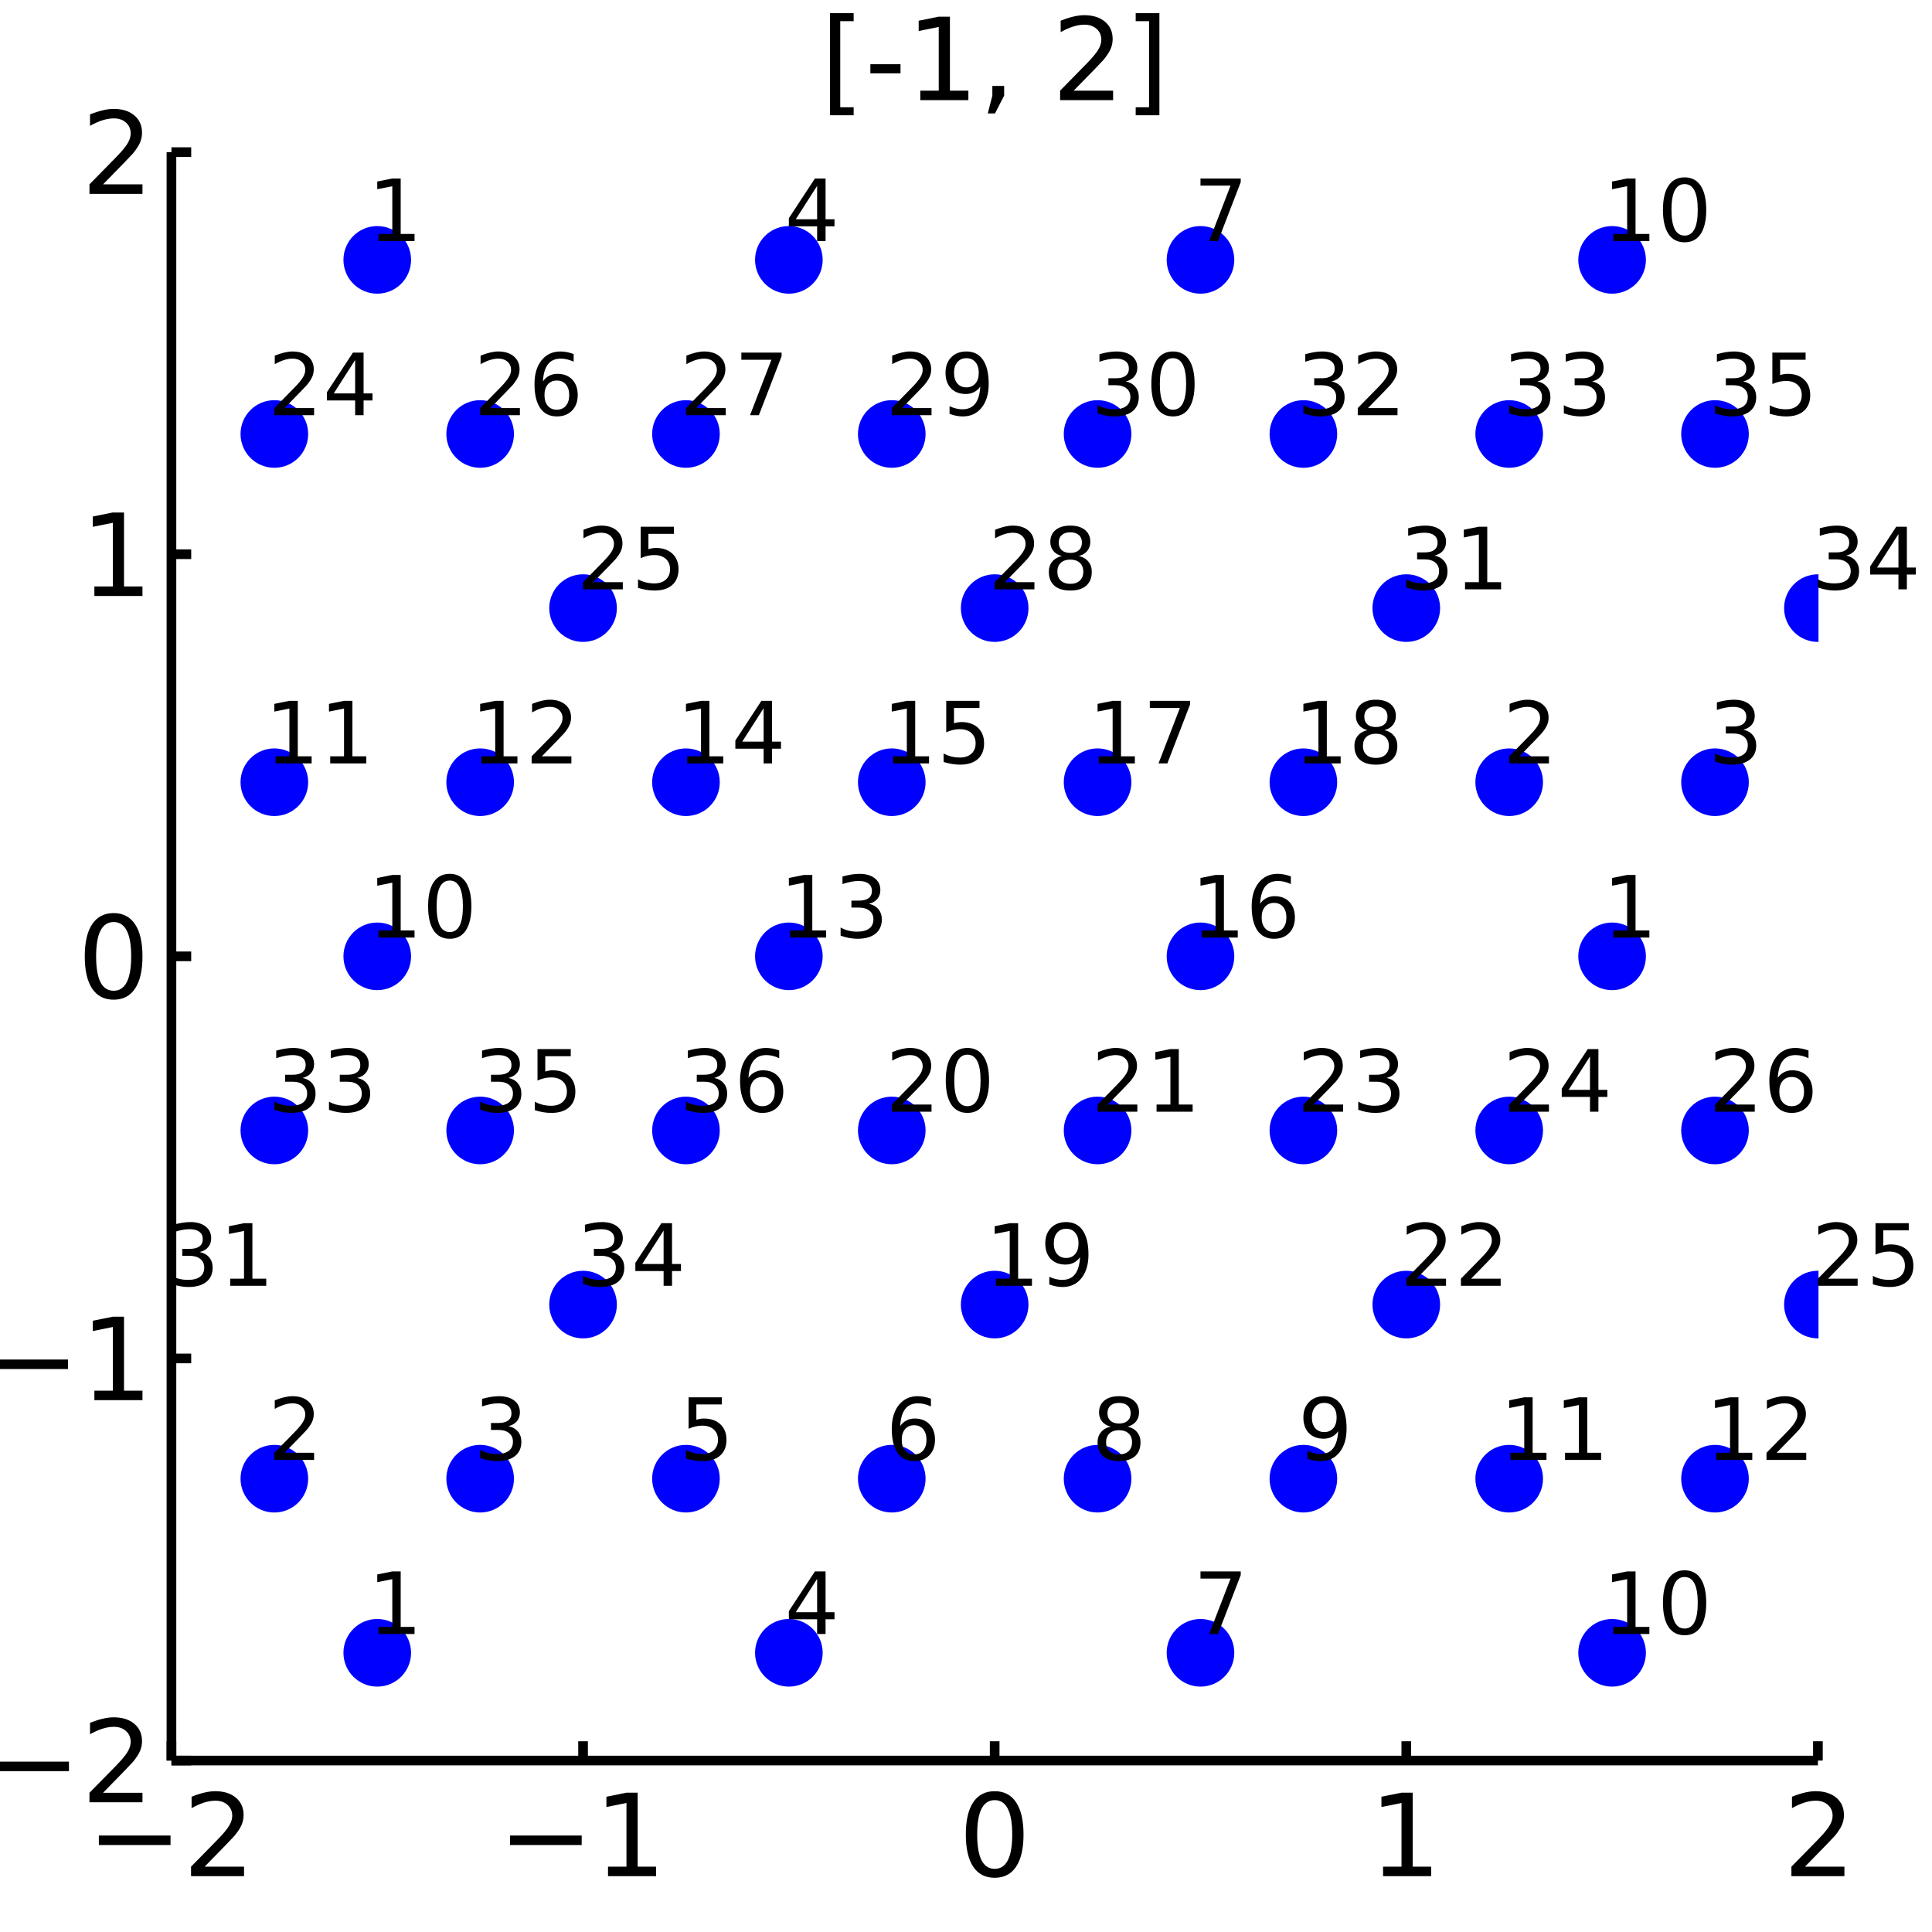 <?xml version="1.0" encoding="utf-8"?>
<svg xmlns="http://www.w3.org/2000/svg" xmlns:xlink="http://www.w3.org/1999/xlink" width="200" height="200" viewBox="0 0 800 800">
<rect x="0" y="0" width="800" height="800" fill="#808080" stroke="none"/>
<defs>
  <clipPath id="clip750">
    <rect x="0" y="0" width="800" height="800"/>
  </clipPath>
</defs>
<path clip-path="url(#clip750)" d="
M0 800 L800 800 L800 0 L0 0  Z
  " fill="#ffffff" fill-rule="evenodd" fill-opacity="1"/>
<defs>
  <clipPath id="clip751">
    <rect x="160" y="80" width="561" height="561"/>
  </clipPath>
</defs>
<path clip-path="url(#clip750)" d="
M70.992 729.008 L752.756 729.008 L752.756 62.992 L70.992 62.992  Z
  " fill="#ffffff" fill-rule="evenodd" fill-opacity="1"/>
<defs>
  <clipPath id="clip752">
    <rect x="70" y="62" width="683" height="667"/>
  </clipPath>
</defs>
<polyline clip-path="url(#clip750)" style="stroke:#000000; stroke-width:4; stroke-opacity:1; fill:none" points="
  70.992,729.008 752.756,729.008 
  "/>
<polyline clip-path="url(#clip750)" style="stroke:#000000; stroke-width:4; stroke-opacity:1; fill:none" points="
  70.992,729.008 70.992,721.016 
  "/>
<polyline clip-path="url(#clip750)" style="stroke:#000000; stroke-width:4; stroke-opacity:1; fill:none" points="
  241.433,729.008 241.433,721.016 
  "/>
<polyline clip-path="url(#clip750)" style="stroke:#000000; stroke-width:4; stroke-opacity:1; fill:none" points="
  411.874,729.008 411.874,721.016 
  "/>
<polyline clip-path="url(#clip750)" style="stroke:#000000; stroke-width:4; stroke-opacity:1; fill:none" points="
  582.315,729.008 582.315,721.016 
  "/>
<polyline clip-path="url(#clip750)" style="stroke:#000000; stroke-width:4; stroke-opacity:1; fill:none" points="
  752.756,729.008 752.756,721.016 
  "/>
<path clip-path="url(#clip750)" d="M 0 0 M40.934 760.051 L70.61 760.051 L70.61 763.986 L40.934 763.986 L40.934 760.051 Z" fill="#000000" fill-rule="evenodd" fill-opacity="1" /><path clip-path="url(#clip750)" d="M 0 0 M84.731 772.945 L101.05 772.945 L101.05 776.88 L79.106 776.88 L79.106 772.945 Q81.767 770.19 86.351 765.56 Q90.957 760.908 92.138 759.565 Q94.383 757.042 95.263 755.306 Q96.166 753.547 96.166 751.857 Q96.166 749.102 94.221 747.366 Q92.3 745.63 89.198 745.63 Q86.999 745.63 84.545 746.394 Q82.115 747.158 79.337 748.709 L79.337 743.987 Q82.161 742.852 84.615 742.274 Q87.068 741.695 89.106 741.695 Q94.476 741.695 97.67 744.38 Q100.865 747.065 100.865 751.556 Q100.865 753.686 100.054 755.607 Q99.267 757.505 97.161 760.098 Q96.582 760.769 93.48 763.986 Q90.379 767.181 84.731 772.945 Z" fill="#000000" fill-rule="evenodd" fill-opacity="1" /><path clip-path="url(#clip750)" d="M 0 0 M211.19 760.051 L240.866 760.051 L240.866 763.986 L211.19 763.986 L211.19 760.051 Z" fill="#000000" fill-rule="evenodd" fill-opacity="1" /><path clip-path="url(#clip750)" d="M 0 0 M251.769 772.945 L259.408 772.945 L259.408 746.579 L251.097 748.246 L251.097 743.987 L259.361 742.32 L264.037 742.32 L264.037 772.945 L271.676 772.945 L271.676 776.88 L251.769 776.88 L251.769 772.945 Z" fill="#000000" fill-rule="evenodd" fill-opacity="1" /><path clip-path="url(#clip750)" d="M 0 0 M411.874 745.399 Q408.263 745.399 406.434 748.963 Q404.629 752.505 404.629 759.635 Q404.629 766.741 406.434 770.306 Q408.263 773.847 411.874 773.847 Q415.508 773.847 417.314 770.306 Q419.142 766.741 419.142 759.635 Q419.142 752.505 417.314 748.963 Q415.508 745.399 411.874 745.399 M411.874 741.695 Q417.684 741.695 420.74 746.301 Q423.818 750.885 423.818 759.635 Q423.818 768.361 420.74 772.968 Q417.684 777.551 411.874 777.551 Q406.064 777.551 402.985 772.968 Q399.93 768.361 399.93 759.635 Q399.93 750.885 402.985 746.301 Q406.064 741.695 411.874 741.695 Z" fill="#000000" fill-rule="evenodd" fill-opacity="1" /><path clip-path="url(#clip750)" d="M 0 0 M572.697 772.945 L580.336 772.945 L580.336 746.579 L572.026 748.246 L572.026 743.987 L580.29 742.32 L584.965 742.32 L584.965 772.945 L592.604 772.945 L592.604 776.88 L572.697 776.88 L572.697 772.945 Z" fill="#000000" fill-rule="evenodd" fill-opacity="1" /><path clip-path="url(#clip750)" d="M 0 0 M747.409 772.945 L763.728 772.945 L763.728 776.88 L741.784 776.88 L741.784 772.945 Q744.446 770.19 749.029 765.56 Q753.636 760.908 754.816 759.565 Q757.061 757.042 757.941 755.306 Q758.844 753.547 758.844 751.857 Q758.844 749.102 756.899 747.366 Q754.978 745.63 751.876 745.63 Q749.677 745.63 747.224 746.394 Q744.793 747.158 742.015 748.709 L742.015 743.987 Q744.839 742.852 747.293 742.274 Q749.747 741.695 751.784 741.695 Q757.154 741.695 760.348 744.38 Q763.543 747.065 763.543 751.556 Q763.543 753.686 762.733 755.607 Q761.946 757.505 759.839 760.098 Q759.261 760.769 756.159 763.986 Q753.057 767.181 747.409 772.945 Z" fill="#000000" fill-rule="evenodd" fill-opacity="1" /><polyline clip-path="url(#clip750)" style="stroke:#000000; stroke-width:4; stroke-opacity:1; fill:none" points="
  70.992,729.008 70.992,62.992 
  "/>
<polyline clip-path="url(#clip750)" style="stroke:#000000; stroke-width:4; stroke-opacity:1; fill:none" points="
  70.992,729.008 79.173,729.008 
  "/>
<polyline clip-path="url(#clip750)" style="stroke:#000000; stroke-width:4; stroke-opacity:1; fill:none" points="
  70.992,562.504 79.173,562.504 
  "/>
<polyline clip-path="url(#clip750)" style="stroke:#000000; stroke-width:4; stroke-opacity:1; fill:none" points="
  70.992,396 79.173,396 
  "/>
<polyline clip-path="url(#clip750)" style="stroke:#000000; stroke-width:4; stroke-opacity:1; fill:none" points="
  70.992,229.496 79.173,229.496 
  "/>
<polyline clip-path="url(#clip750)" style="stroke:#000000; stroke-width:4; stroke-opacity:1; fill:none" points="
  70.992,62.992 79.173,62.992 
  "/>
<path clip-path="url(#clip750)" d="M 0 0 M-1.123 729.459 L28.552 729.459 L28.552 733.394 L-1.123 733.394 L-1.123 729.459 Z" fill="#000000" fill-rule="evenodd" fill-opacity="1" /><path clip-path="url(#clip750)" d="M 0 0 M42.673 742.353 L58.992 742.353 L58.992 746.288 L37.048 746.288 L37.048 742.353 Q39.71 739.598 44.293 734.968 Q48.9 730.316 50.08 728.973 Q52.325 726.45 53.205 724.714 Q54.108 722.955 54.108 721.265 Q54.108 718.51 52.163 716.774 Q50.242 715.038 47.14 715.038 Q44.941 715.038 42.488 715.802 Q40.057 716.566 37.279 718.117 L37.279 713.395 Q40.103 712.26 42.557 711.682 Q45.011 711.103 47.048 711.103 Q52.418 711.103 55.612 713.788 Q58.807 716.473 58.807 720.964 Q58.807 723.094 57.997 725.015 Q57.21 726.913 55.103 729.506 Q54.525 730.177 51.423 733.394 Q48.321 736.589 42.673 742.353 Z" fill="#000000" fill-rule="evenodd" fill-opacity="1" /><path clip-path="url(#clip750)" d="M 0 0 M-1.494 562.955 L28.182 562.955 L28.182 566.89 L-1.494 566.89 L-1.494 562.955 Z" fill="#000000" fill-rule="evenodd" fill-opacity="1" /><path clip-path="url(#clip750)" d="M 0 0 M39.085 575.849 L46.724 575.849 L46.724 549.483 L38.413 551.15 L38.413 546.891 L46.677 545.224 L51.353 545.224 L51.353 575.849 L58.992 575.849 L58.992 579.784 L39.085 579.784 L39.085 575.849 Z" fill="#000000" fill-rule="evenodd" fill-opacity="1" /><path clip-path="url(#clip750)" d="M 0 0 M47.048 381.799 Q43.437 381.799 41.608 385.363 Q39.802 388.905 39.802 396.035 Q39.802 403.141 41.608 406.706 Q43.437 410.248 47.048 410.248 Q50.682 410.248 52.487 406.706 Q54.316 403.141 54.316 396.035 Q54.316 388.905 52.487 385.363 Q50.682 381.799 47.048 381.799 M47.048 378.095 Q52.858 378.095 55.913 382.701 Q58.992 387.285 58.992 396.035 Q58.992 404.762 55.913 409.368 Q52.858 413.951 47.048 413.951 Q41.238 413.951 38.159 409.368 Q35.103 404.762 35.103 396.035 Q35.103 387.285 38.159 382.701 Q41.238 378.095 47.048 378.095 Z" fill="#000000" fill-rule="evenodd" fill-opacity="1" /><path clip-path="url(#clip750)" d="M 0 0 M39.085 242.841 L46.724 242.841 L46.724 216.475 L38.413 218.142 L38.413 213.883 L46.677 212.216 L51.353 212.216 L51.353 242.841 L58.992 242.841 L58.992 246.776 L39.085 246.776 L39.085 242.841 Z" fill="#000000" fill-rule="evenodd" fill-opacity="1" /><path clip-path="url(#clip750)" d="M 0 0 M42.673 76.337 L58.992 76.337 L58.992 80.272 L37.048 80.272 L37.048 76.337 Q39.71 73.582 44.293 68.953 Q48.9 64.3 50.08 62.957 Q52.325 60.434 53.205 58.698 Q54.108 56.939 54.108 55.249 Q54.108 52.495 52.163 50.758 Q50.242 49.022 47.14 49.022 Q44.941 49.022 42.488 49.786 Q40.057 50.55 37.279 52.101 L37.279 47.379 Q40.103 46.245 42.557 45.666 Q45.011 45.087 47.048 45.087 Q52.418 45.087 55.612 47.772 Q58.807 50.458 58.807 54.948 Q58.807 57.078 57.997 58.999 Q57.21 60.897 55.103 63.49 Q54.525 64.161 51.423 67.379 Q48.321 70.573 42.673 76.337 Z" fill="#000000" fill-rule="evenodd" fill-opacity="1" /><path clip-path="url(#clip750)" d="M 0 0 M343.668 5.454 L353.483 5.454 L353.483 8.764 L347.928 8.764 L347.928 44.412 L353.483 44.412 L353.483 47.722 L343.668 47.722 L343.668 5.454 Z" fill="#000000" fill-rule="evenodd" fill-opacity="1" /><path clip-path="url(#clip750)" d="M 0 0 M360.404 26.588 L372.881 26.588 L372.881 30.384 L360.404 30.384 L360.404 26.588 Z" fill="#000000" fill-rule="evenodd" fill-opacity="1" /><path clip-path="url(#clip750)" d="M 0 0 M381.076 37.537 L388.714 37.537 L388.714 11.171 L380.404 12.838 L380.404 8.579 L388.668 6.912 L393.344 6.912 L393.344 37.537 L400.983 37.537 L400.983 41.472 L381.076 41.472 L381.076 37.537 Z" fill="#000000" fill-rule="evenodd" fill-opacity="1" /><path clip-path="url(#clip750)" d="M 0 0 M410.913 35.592 L415.798 35.592 L415.798 39.574 L412.001 46.981 L409.015 46.981 L410.913 39.574 L410.913 35.592 Z" fill="#000000" fill-rule="evenodd" fill-opacity="1" /><path clip-path="url(#clip750)" d="M 0 0 M444.594 37.537 L460.913 37.537 L460.913 41.472 L438.969 41.472 L438.969 37.537 Q441.631 34.782 446.214 30.153 Q450.821 25.5 452.001 24.157 Q454.246 21.634 455.126 19.898 Q456.029 18.139 456.029 16.449 Q456.029 13.694 454.084 11.958 Q452.163 10.222 449.061 10.222 Q446.862 10.222 444.409 10.986 Q441.978 11.75 439.2 13.301 L439.2 8.579 Q442.024 7.444 444.478 6.866 Q446.932 6.287 448.969 6.287 Q454.339 6.287 457.533 8.972 Q460.728 11.657 460.728 16.148 Q460.728 18.278 459.918 20.199 Q459.131 22.097 457.024 24.69 Q456.446 25.361 453.344 28.579 Q450.242 31.773 444.594 37.537 Z" fill="#000000" fill-rule="evenodd" fill-opacity="1" /><path clip-path="url(#clip750)" d="M 0 0 M480.08 5.454 L480.08 47.722 L470.265 47.722 L470.265 44.412 L475.797 44.412 L475.797 8.764 L470.265 8.764 L470.265 5.454 L480.08 5.454 Z" fill="#000000" fill-rule="evenodd" fill-opacity="1" /><circle clip-path="url(#clip752)" cx="156.213" cy="684.393" r="14" fill="#0000ff" fill-rule="evenodd" fill-opacity="1" stroke="none"/>
<circle clip-path="url(#clip752)" cx="113.602" cy="612.295" r="14" fill="#0000ff" fill-rule="evenodd" fill-opacity="1" stroke="none"/>
<circle clip-path="url(#clip752)" cx="198.823" cy="612.295" r="14" fill="#0000ff" fill-rule="evenodd" fill-opacity="1" stroke="none"/>
<circle clip-path="url(#clip752)" cx="326.654" cy="684.393" r="14" fill="#0000ff" fill-rule="evenodd" fill-opacity="1" stroke="none"/>
<circle clip-path="url(#clip752)" cx="284.043" cy="612.295" r="14" fill="#0000ff" fill-rule="evenodd" fill-opacity="1" stroke="none"/>
<circle clip-path="url(#clip752)" cx="369.264" cy="612.295" r="14" fill="#0000ff" fill-rule="evenodd" fill-opacity="1" stroke="none"/>
<circle clip-path="url(#clip752)" cx="497.094" cy="684.393" r="14" fill="#0000ff" fill-rule="evenodd" fill-opacity="1" stroke="none"/>
<circle clip-path="url(#clip752)" cx="454.484" cy="612.295" r="14" fill="#0000ff" fill-rule="evenodd" fill-opacity="1" stroke="none"/>
<circle clip-path="url(#clip752)" cx="539.705" cy="612.295" r="14" fill="#0000ff" fill-rule="evenodd" fill-opacity="1" stroke="none"/>
<circle clip-path="url(#clip752)" cx="667.535" cy="684.393" r="14" fill="#0000ff" fill-rule="evenodd" fill-opacity="1" stroke="none"/>
<circle clip-path="url(#clip752)" cx="624.925" cy="612.295" r="14" fill="#0000ff" fill-rule="evenodd" fill-opacity="1" stroke="none"/>
<circle clip-path="url(#clip752)" cx="710.146" cy="612.295" r="14" fill="#0000ff" fill-rule="evenodd" fill-opacity="1" stroke="none"/>
<circle clip-path="url(#clip752)" cx="411.874" cy="540.197" r="14" fill="#0000ff" fill-rule="evenodd" fill-opacity="1" stroke="none"/>
<circle clip-path="url(#clip752)" cx="369.264" cy="468.098" r="14" fill="#0000ff" fill-rule="evenodd" fill-opacity="1" stroke="none"/>
<circle clip-path="url(#clip752)" cx="454.484" cy="468.098" r="14" fill="#0000ff" fill-rule="evenodd" fill-opacity="1" stroke="none"/>
<circle clip-path="url(#clip752)" cx="582.315" cy="540.197" r="14" fill="#0000ff" fill-rule="evenodd" fill-opacity="1" stroke="none"/>
<circle clip-path="url(#clip752)" cx="539.705" cy="468.098" r="14" fill="#0000ff" fill-rule="evenodd" fill-opacity="1" stroke="none"/>
<circle clip-path="url(#clip752)" cx="624.925" cy="468.098" r="14" fill="#0000ff" fill-rule="evenodd" fill-opacity="1" stroke="none"/>
<path clip-path="url(#clip750)" d="M 0 0 M156.716 673.666 L162.445 673.666 L162.445 653.892 L156.213 655.142 L156.213 651.947 L162.41 650.697 L165.917 650.697 L165.917 673.666 L171.647 673.666 L171.647 676.617 L156.716 676.617 L156.716 673.666 Z" fill="#000000" fill-rule="evenodd" fill-opacity="1" /><path clip-path="url(#clip750)" d="M 0 0 M117.821 601.568 L130.061 601.568 L130.061 604.519 L113.602 604.519 L113.602 601.568 Q115.599 599.502 119.036 596.029 Q122.491 592.54 123.377 591.533 Q125.061 589.641 125.72 588.338 Q126.397 587.019 126.397 585.752 Q126.397 583.686 124.939 582.384 Q123.498 581.082 121.172 581.082 Q119.522 581.082 117.682 581.654 Q115.859 582.227 113.776 583.391 L113.776 579.849 Q115.894 578.998 117.734 578.564 Q119.575 578.13 121.102 578.13 Q125.13 578.13 127.526 580.144 Q129.922 582.158 129.922 585.526 Q129.922 587.123 129.314 588.564 Q128.724 589.988 127.144 591.932 Q126.71 592.436 124.384 594.849 Q122.057 597.245 117.821 601.568 Z" fill="#000000" fill-rule="evenodd" fill-opacity="1" /><path clip-path="url(#clip750)" d="M 0 0 M210.542 590.543 Q213.059 591.082 214.465 592.783 Q215.889 594.484 215.889 596.984 Q215.889 600.821 213.25 602.922 Q210.611 605.022 205.75 605.022 Q204.118 605.022 202.382 604.693 Q200.663 604.38 198.823 603.738 L198.823 600.352 Q200.281 601.203 202.017 601.637 Q203.753 602.071 205.646 602.071 Q208.944 602.071 210.663 600.769 Q212.399 599.467 212.399 596.984 Q212.399 594.693 210.785 593.408 Q209.187 592.106 206.323 592.106 L203.302 592.106 L203.302 589.224 L206.462 589.224 Q209.048 589.224 210.42 588.2 Q211.792 587.158 211.792 585.214 Q211.792 583.217 210.368 582.158 Q208.962 581.082 206.323 581.082 Q204.882 581.082 203.233 581.394 Q201.583 581.707 199.604 582.366 L199.604 579.241 Q201.601 578.686 203.337 578.408 Q205.09 578.13 206.635 578.13 Q210.628 578.13 212.955 579.953 Q215.281 581.759 215.281 584.849 Q215.281 587.002 214.048 588.495 Q212.816 589.97 210.542 590.543 Z" fill="#000000" fill-rule="evenodd" fill-opacity="1" /><path clip-path="url(#clip750)" d="M 0 0 M338.355 653.753 L329.501 667.59 L338.355 667.59 L338.355 653.753 M337.435 650.697 L341.844 650.697 L341.844 667.59 L345.542 667.59 L345.542 670.506 L341.844 670.506 L341.844 676.617 L338.355 676.617 L338.355 670.506 L326.654 670.506 L326.654 667.121 L337.435 650.697 Z" fill="#000000" fill-rule="evenodd" fill-opacity="1" /><path clip-path="url(#clip750)" d="M 0 0 M285.137 578.599 L298.904 578.599 L298.904 581.55 L288.349 581.55 L288.349 587.904 Q289.113 587.644 289.877 587.523 Q290.64 587.384 291.404 587.384 Q295.745 587.384 298.279 589.762 Q300.814 592.141 300.814 596.203 Q300.814 600.387 298.21 602.713 Q295.606 605.022 290.866 605.022 Q289.234 605.022 287.533 604.745 Q285.849 604.467 284.043 603.911 L284.043 600.387 Q285.606 601.238 287.272 601.654 Q288.939 602.071 290.797 602.071 Q293.8 602.071 295.554 600.491 Q297.307 598.911 297.307 596.203 Q297.307 593.495 295.554 591.915 Q293.8 590.335 290.797 590.335 Q289.391 590.335 287.984 590.648 Q286.595 590.96 285.137 591.62 L285.137 578.599 Z" fill="#000000" fill-rule="evenodd" fill-opacity="1" /><path clip-path="url(#clip750)" d="M 0 0 M378.517 590.161 Q376.156 590.161 374.767 591.776 Q373.396 593.391 373.396 596.203 Q373.396 598.998 374.767 600.63 Q376.156 602.245 378.517 602.245 Q380.878 602.245 382.25 600.63 Q383.639 598.998 383.639 596.203 Q383.639 593.391 382.25 591.776 Q380.878 590.161 378.517 590.161 M385.479 579.172 L385.479 582.366 Q384.16 581.741 382.805 581.411 Q381.469 581.082 380.149 581.082 Q376.677 581.082 374.837 583.425 Q373.014 585.769 372.753 590.509 Q373.778 588.998 375.323 588.2 Q376.868 587.384 378.726 587.384 Q382.632 587.384 384.889 589.762 Q387.163 592.123 387.163 596.203 Q387.163 600.196 384.802 602.609 Q382.441 605.022 378.517 605.022 Q374.021 605.022 371.642 601.585 Q369.264 598.13 369.264 591.585 Q369.264 585.439 372.18 581.793 Q375.097 578.13 380.01 578.13 Q381.33 578.13 382.666 578.391 Q384.021 578.651 385.479 579.172 Z" fill="#000000" fill-rule="evenodd" fill-opacity="1" /><path clip-path="url(#clip750)" d="M 0 0 M497.094 650.697 L513.761 650.697 L513.761 652.19 L504.351 676.617 L500.688 676.617 L509.542 653.649 L497.094 653.649 L497.094 650.697 Z" fill="#000000" fill-rule="evenodd" fill-opacity="1" /><path clip-path="url(#clip750)" d="M 0 0 M463.373 592.21 Q460.873 592.21 459.432 593.547 Q458.009 594.884 458.009 597.227 Q458.009 599.571 459.432 600.908 Q460.873 602.245 463.373 602.245 Q465.873 602.245 467.314 600.908 Q468.755 599.554 468.755 597.227 Q468.755 594.884 467.314 593.547 Q465.89 592.21 463.373 592.21 M459.866 590.717 Q457.609 590.161 456.342 588.616 Q455.092 587.071 455.092 584.849 Q455.092 581.741 457.297 579.936 Q459.519 578.13 463.373 578.13 Q467.245 578.13 469.449 579.936 Q471.654 581.741 471.654 584.849 Q471.654 587.071 470.387 588.616 Q469.137 590.161 466.897 590.717 Q469.432 591.307 470.838 593.026 Q472.262 594.745 472.262 597.227 Q472.262 600.995 469.953 603.009 Q467.661 605.022 463.373 605.022 Q459.085 605.022 456.776 603.009 Q454.484 600.995 454.484 597.227 Q454.484 594.745 455.908 593.026 Q457.331 591.307 459.866 590.717 M458.581 585.179 Q458.581 587.193 459.831 588.321 Q461.099 589.45 463.373 589.45 Q465.63 589.45 466.897 588.321 Q468.182 587.193 468.182 585.179 Q468.182 583.165 466.897 582.036 Q465.63 580.908 463.373 580.908 Q461.099 580.908 459.831 582.036 Q458.581 583.165 458.581 585.179 Z" fill="#000000" fill-rule="evenodd" fill-opacity="1" /><path clip-path="url(#clip750)" d="M 0 0 M541.371 603.981 L541.371 600.786 Q542.691 601.411 544.045 601.741 Q545.399 602.071 546.701 602.071 Q550.173 602.071 551.996 599.745 Q553.837 597.401 554.097 592.644 Q553.09 594.137 551.545 594.936 Q550 595.734 548.125 595.734 Q544.236 595.734 541.962 593.391 Q539.705 591.029 539.705 586.95 Q539.705 582.957 542.066 580.543 Q544.427 578.13 548.351 578.13 Q552.847 578.13 555.208 581.585 Q557.587 585.023 557.587 591.585 Q557.587 597.713 554.67 601.377 Q551.771 605.022 546.857 605.022 Q545.538 605.022 544.184 604.762 Q542.83 604.502 541.371 603.981 M548.351 592.991 Q550.712 592.991 552.083 591.377 Q553.472 589.762 553.472 586.95 Q553.472 584.154 552.083 582.54 Q550.712 580.908 548.351 580.908 Q545.989 580.908 544.601 582.54 Q543.229 584.154 543.229 586.95 Q543.229 589.762 544.601 591.377 Q545.989 592.991 548.351 592.991 Z" fill="#000000" fill-rule="evenodd" fill-opacity="1" /><path clip-path="url(#clip750)" d="M 0 0 M668.039 673.666 L673.768 673.666 L673.768 653.892 L667.535 655.142 L667.535 651.947 L673.733 650.697 L677.24 650.697 L677.24 673.666 L682.969 673.666 L682.969 676.617 L668.039 676.617 L668.039 673.666 Z" fill="#000000" fill-rule="evenodd" fill-opacity="1" /><path clip-path="url(#clip750)" d="M 0 0 M697.553 653.006 Q694.844 653.006 693.473 655.68 Q692.119 658.336 692.119 663.683 Q692.119 669.013 693.473 671.687 Q694.844 674.343 697.553 674.343 Q700.278 674.343 701.632 671.687 Q703.004 669.013 703.004 663.683 Q703.004 658.336 701.632 655.68 Q700.278 653.006 697.553 653.006 M697.553 650.229 Q701.91 650.229 704.202 653.683 Q706.511 657.121 706.511 663.683 Q706.511 670.228 704.202 673.683 Q701.91 677.121 697.553 677.121 Q693.195 677.121 690.886 673.683 Q688.594 670.228 688.594 663.683 Q688.594 657.121 690.886 653.683 Q693.195 650.229 697.553 650.229 Z" fill="#000000" fill-rule="evenodd" fill-opacity="1" /><path clip-path="url(#clip750)" d="M 0 0 M625.429 601.568 L631.158 601.568 L631.158 581.793 L624.925 583.043 L624.925 579.849 L631.123 578.599 L634.63 578.599 L634.63 601.568 L640.359 601.568 L640.359 604.519 L625.429 604.519 L625.429 601.568 Z" fill="#000000" fill-rule="evenodd" fill-opacity="1" /><path clip-path="url(#clip750)" d="M 0 0 M648.05 601.568 L653.779 601.568 L653.779 581.793 L647.547 583.043 L647.547 579.849 L653.744 578.599 L657.251 578.599 L657.251 601.568 L662.981 601.568 L662.981 604.519 L648.05 604.519 L648.05 601.568 Z" fill="#000000" fill-rule="evenodd" fill-opacity="1" /><path clip-path="url(#clip750)" d="M 0 0 M710.649 601.568 L716.378 601.568 L716.378 581.793 L710.146 583.043 L710.146 579.849 L716.344 578.599 L719.85 578.599 L719.85 601.568 L725.58 601.568 L725.58 604.519 L710.649 604.519 L710.649 601.568 Z" fill="#000000" fill-rule="evenodd" fill-opacity="1" /><path clip-path="url(#clip750)" d="M 0 0 M735.684 601.568 L747.923 601.568 L747.923 604.519 L731.465 604.519 L731.465 601.568 Q733.462 599.502 736.899 596.029 Q740.354 592.54 741.239 591.533 Q742.923 589.641 743.583 588.338 Q744.26 587.019 744.26 585.752 Q744.26 583.686 742.802 582.384 Q741.361 581.082 739.034 581.082 Q737.385 581.082 735.545 581.654 Q733.722 582.227 731.639 583.391 L731.639 579.849 Q733.757 578.998 735.597 578.564 Q737.437 578.13 738.965 578.13 Q742.993 578.13 745.389 580.144 Q747.784 582.158 747.784 585.526 Q747.784 587.123 747.177 588.564 Q746.586 589.988 745.007 591.932 Q744.573 592.436 742.246 594.849 Q739.92 597.245 735.684 601.568 Z" fill="#000000" fill-rule="evenodd" fill-opacity="1" /><path clip-path="url(#clip750)" d="M 0 0 M412.377 529.469 L418.107 529.469 L418.107 509.695 L411.874 510.945 L411.874 507.751 L418.072 506.501 L421.579 506.501 L421.579 529.469 L427.308 529.469 L427.308 532.421 L412.377 532.421 L412.377 529.469 Z" fill="#000000" fill-rule="evenodd" fill-opacity="1" /><path clip-path="url(#clip750)" d="M 0 0 M434.495 531.882 L434.495 528.688 Q435.815 529.313 437.169 529.643 Q438.523 529.973 439.825 529.973 Q443.297 529.973 445.12 527.646 Q446.961 525.303 447.221 520.546 Q446.214 522.039 444.669 522.837 Q443.124 523.636 441.249 523.636 Q437.36 523.636 435.086 521.292 Q432.829 518.931 432.829 514.851 Q432.829 510.858 435.19 508.445 Q437.551 506.032 441.475 506.032 Q445.971 506.032 448.332 509.487 Q450.711 512.924 450.711 519.487 Q450.711 525.615 447.794 529.278 Q444.895 532.924 439.982 532.924 Q438.662 532.924 437.308 532.664 Q435.954 532.403 434.495 531.882 M441.475 520.893 Q443.836 520.893 445.207 519.278 Q446.596 517.664 446.596 514.851 Q446.596 512.056 445.207 510.442 Q443.836 508.81 441.475 508.81 Q439.113 508.81 437.725 510.442 Q436.353 512.056 436.353 514.851 Q436.353 517.664 437.725 519.278 Q439.113 520.893 441.475 520.893 Z" fill="#000000" fill-rule="evenodd" fill-opacity="1" /><path clip-path="url(#clip750)" d="M 0 0 M373.483 457.371 L385.722 457.371 L385.722 460.322 L369.264 460.322 L369.264 457.371 Q371.26 455.305 374.698 451.833 Q378.153 448.343 379.038 447.336 Q380.722 445.444 381.382 444.142 Q382.059 442.822 382.059 441.555 Q382.059 439.489 380.601 438.187 Q379.16 436.885 376.833 436.885 Q375.184 436.885 373.344 437.458 Q371.521 438.031 369.437 439.194 L369.437 435.652 Q371.555 434.802 373.396 434.368 Q375.236 433.934 376.764 433.934 Q380.791 433.934 383.187 435.947 Q385.583 437.961 385.583 441.329 Q385.583 442.927 384.976 444.368 Q384.385 445.791 382.805 447.736 Q382.371 448.239 380.045 450.652 Q377.719 453.048 373.483 457.371 Z" fill="#000000" fill-rule="evenodd" fill-opacity="1" /><path clip-path="url(#clip750)" d="M 0 0 M400.583 436.711 Q397.875 436.711 396.503 439.385 Q395.149 442.041 395.149 447.388 Q395.149 452.718 396.503 455.392 Q397.875 458.048 400.583 458.048 Q403.309 458.048 404.663 455.392 Q406.034 452.718 406.034 447.388 Q406.034 442.041 404.663 439.385 Q403.309 436.711 400.583 436.711 M400.583 433.934 Q404.941 433.934 407.232 437.388 Q409.541 440.826 409.541 447.388 Q409.541 453.933 407.232 457.388 Q404.941 460.826 400.583 460.826 Q396.225 460.826 393.916 457.388 Q391.625 453.933 391.625 447.388 Q391.625 440.826 393.916 437.388 Q396.225 433.934 400.583 433.934 Z" fill="#000000" fill-rule="evenodd" fill-opacity="1" /><path clip-path="url(#clip750)" d="M 0 0 M458.703 457.371 L470.942 457.371 L470.942 460.322 L454.484 460.322 L454.484 457.371 Q456.481 455.305 459.918 451.833 Q463.373 448.343 464.259 447.336 Q465.943 445.444 466.602 444.142 Q467.279 442.822 467.279 441.555 Q467.279 439.489 465.821 438.187 Q464.38 436.885 462.054 436.885 Q460.404 436.885 458.564 437.458 Q456.741 438.031 454.658 439.194 L454.658 435.652 Q456.776 434.802 458.616 434.368 Q460.456 433.934 461.984 433.934 Q466.012 433.934 468.408 435.947 Q470.804 437.961 470.804 441.329 Q470.804 442.927 470.196 444.368 Q469.606 445.791 468.026 447.736 Q467.592 448.239 465.265 450.652 Q462.939 453.048 458.703 457.371 Z" fill="#000000" fill-rule="evenodd" fill-opacity="1" /><path clip-path="url(#clip750)" d="M 0 0 M478.911 457.371 L484.64 457.371 L484.64 437.597 L478.408 438.847 L478.408 435.652 L484.606 434.402 L488.113 434.402 L488.113 457.371 L493.842 457.371 L493.842 460.322 L478.911 460.322 L478.911 457.371 Z" fill="#000000" fill-rule="evenodd" fill-opacity="1" /><path clip-path="url(#clip750)" d="M 0 0 M586.534 529.469 L598.773 529.469 L598.773 532.421 L582.315 532.421 L582.315 529.469 Q584.311 527.403 587.749 523.931 Q591.204 520.442 592.089 519.435 Q593.773 517.542 594.433 516.24 Q595.11 514.921 595.11 513.653 Q595.11 511.587 593.652 510.285 Q592.211 508.983 589.884 508.983 Q588.235 508.983 586.395 509.556 Q584.572 510.129 582.489 511.292 L582.489 507.751 Q584.607 506.9 586.447 506.466 Q588.287 506.032 589.815 506.032 Q593.843 506.032 596.238 508.046 Q598.634 510.06 598.634 513.428 Q598.634 515.025 598.027 516.466 Q597.436 517.889 595.857 519.834 Q595.423 520.337 593.096 522.751 Q590.77 525.146 586.534 529.469 Z" fill="#000000" fill-rule="evenodd" fill-opacity="1" /><path clip-path="url(#clip750)" d="M 0 0 M609.155 529.469 L621.395 529.469 L621.395 532.421 L604.936 532.421 L604.936 529.469 Q606.933 527.403 610.37 523.931 Q613.825 520.442 614.711 519.435 Q616.395 517.542 617.054 516.24 Q617.731 514.921 617.731 513.653 Q617.731 511.587 616.273 510.285 Q614.832 508.983 612.506 508.983 Q610.856 508.983 609.016 509.556 Q607.193 510.129 605.11 511.292 L605.11 507.751 Q607.228 506.9 609.068 506.466 Q610.909 506.032 612.436 506.032 Q616.464 506.032 618.86 508.046 Q621.256 510.06 621.256 513.428 Q621.256 515.025 620.648 516.466 Q620.058 517.889 618.478 519.834 Q618.044 520.337 615.718 522.751 Q613.391 525.146 609.155 529.469 Z" fill="#000000" fill-rule="evenodd" fill-opacity="1" /><path clip-path="url(#clip750)" d="M 0 0 M543.923 457.371 L556.163 457.371 L556.163 460.322 L539.705 460.322 L539.705 457.371 Q541.701 455.305 545.139 451.833 Q548.594 448.343 549.479 447.336 Q551.163 445.444 551.823 444.142 Q552.5 442.822 552.5 441.555 Q552.5 439.489 551.041 438.187 Q549.601 436.885 547.274 436.885 Q545.625 436.885 543.785 437.458 Q541.962 438.031 539.878 439.194 L539.878 435.652 Q541.996 434.802 543.837 434.368 Q545.677 433.934 547.205 433.934 Q551.232 433.934 553.628 435.947 Q556.024 437.961 556.024 441.329 Q556.024 442.927 555.416 444.368 Q554.826 445.791 553.246 447.736 Q552.812 448.239 550.486 450.652 Q548.16 453.048 543.923 457.371 Z" fill="#000000" fill-rule="evenodd" fill-opacity="1" /><path clip-path="url(#clip750)" d="M 0 0 M574.149 446.347 Q576.666 446.885 578.073 448.586 Q579.496 450.288 579.496 452.788 Q579.496 456.624 576.857 458.725 Q574.218 460.826 569.357 460.826 Q567.725 460.826 565.989 460.496 Q564.271 460.183 562.43 459.541 L562.43 456.156 Q563.889 457.006 565.625 457.44 Q567.361 457.874 569.253 457.874 Q572.552 457.874 574.271 456.572 Q576.007 455.27 576.007 452.788 Q576.007 450.496 574.392 449.211 Q572.795 447.909 569.93 447.909 L566.909 447.909 L566.909 445.027 L570.069 445.027 Q572.656 445.027 574.027 444.003 Q575.399 442.961 575.399 441.017 Q575.399 439.02 573.975 437.961 Q572.569 436.885 569.93 436.885 Q568.489 436.885 566.84 437.197 Q565.191 437.51 563.212 438.17 L563.212 435.045 Q565.208 434.489 566.944 434.211 Q568.698 433.934 570.243 433.934 Q574.236 433.934 576.562 435.756 Q578.889 437.562 578.889 440.652 Q578.889 442.805 577.656 444.298 Q576.423 445.774 574.149 446.347 Z" fill="#000000" fill-rule="evenodd" fill-opacity="1" /><path clip-path="url(#clip750)" d="M 0 0 M629.144 457.371 L641.383 457.371 L641.383 460.322 L624.925 460.322 L624.925 457.371 Q626.922 455.305 630.359 451.833 Q633.814 448.343 634.699 447.336 Q636.383 445.444 637.043 444.142 Q637.72 442.822 637.72 441.555 Q637.72 439.489 636.262 438.187 Q634.821 436.885 632.495 436.885 Q630.845 436.885 629.005 437.458 Q627.182 438.031 625.099 439.194 L625.099 435.652 Q627.217 434.802 629.057 434.368 Q630.897 433.934 632.425 433.934 Q636.453 433.934 638.849 435.947 Q641.245 437.961 641.245 441.329 Q641.245 442.927 640.637 444.368 Q640.047 445.791 638.467 447.736 Q638.033 448.239 635.706 450.652 Q633.38 453.048 629.144 457.371 Z" fill="#000000" fill-rule="evenodd" fill-opacity="1" /><path clip-path="url(#clip750)" d="M 0 0 M658.38 437.458 L649.526 451.295 L658.38 451.295 L658.38 437.458 M657.46 434.402 L661.869 434.402 L661.869 451.295 L665.567 451.295 L665.567 454.211 L661.869 454.211 L661.869 460.322 L658.38 460.322 L658.38 454.211 L646.679 454.211 L646.679 450.826 L657.46 434.402 Z" fill="#000000" fill-rule="evenodd" fill-opacity="1" /><circle clip-path="url(#clip752)" cx="156.213" cy="396" r="14" fill="#0000ff" fill-rule="evenodd" fill-opacity="1" stroke="none"/>
<circle clip-path="url(#clip752)" cx="113.602" cy="323.902" r="14" fill="#0000ff" fill-rule="evenodd" fill-opacity="1" stroke="none"/>
<circle clip-path="url(#clip752)" cx="198.823" cy="323.902" r="14" fill="#0000ff" fill-rule="evenodd" fill-opacity="1" stroke="none"/>
<circle clip-path="url(#clip752)" cx="326.654" cy="396" r="14" fill="#0000ff" fill-rule="evenodd" fill-opacity="1" stroke="none"/>
<circle clip-path="url(#clip752)" cx="284.043" cy="323.902" r="14" fill="#0000ff" fill-rule="evenodd" fill-opacity="1" stroke="none"/>
<circle clip-path="url(#clip752)" cx="369.264" cy="323.902" r="14" fill="#0000ff" fill-rule="evenodd" fill-opacity="1" stroke="none"/>
<circle clip-path="url(#clip752)" cx="113.602" cy="179.705" r="14" fill="#0000ff" fill-rule="evenodd" fill-opacity="1" stroke="none"/>
<circle clip-path="url(#clip752)" cx="113.602" cy="468.098" r="14" fill="#0000ff" fill-rule="evenodd" fill-opacity="1" stroke="none"/>
<circle clip-path="url(#clip752)" cx="241.433" cy="540.197" r="14" fill="#0000ff" fill-rule="evenodd" fill-opacity="1" stroke="none"/>
<circle clip-path="url(#clip752)" cx="198.823" cy="468.098" r="14" fill="#0000ff" fill-rule="evenodd" fill-opacity="1" stroke="none"/>
<circle clip-path="url(#clip752)" cx="284.043" cy="468.098" r="14" fill="#0000ff" fill-rule="evenodd" fill-opacity="1" stroke="none"/>
<path clip-path="url(#clip750)" d="M 0 0 M156.716 385.273 L162.445 385.273 L162.445 365.498 L156.213 366.748 L156.213 363.554 L162.41 362.304 L165.917 362.304 L165.917 385.273 L171.647 385.273 L171.647 388.224 L156.716 388.224 L156.716 385.273 Z" fill="#000000" fill-rule="evenodd" fill-opacity="1" /><path clip-path="url(#clip750)" d="M 0 0 M186.23 364.613 Q183.521 364.613 182.15 367.287 Q180.796 369.943 180.796 375.29 Q180.796 380.62 182.15 383.293 Q183.521 385.95 186.23 385.95 Q188.955 385.95 190.31 383.293 Q191.681 380.62 191.681 375.29 Q191.681 369.943 190.31 367.287 Q188.955 364.613 186.23 364.613 M186.23 361.835 Q190.587 361.835 192.879 365.29 Q195.188 368.728 195.188 375.29 Q195.188 381.835 192.879 385.29 Q190.587 388.727 186.23 388.727 Q181.872 388.727 179.563 385.29 Q177.272 381.835 177.272 375.29 Q177.272 368.728 179.563 365.29 Q181.872 361.835 186.23 361.835 Z" fill="#000000" fill-rule="evenodd" fill-opacity="1" /><path clip-path="url(#clip750)" d="M 0 0 M114.106 313.174 L119.835 313.174 L119.835 293.4 L113.602 294.65 L113.602 291.456 L119.8 290.206 L123.307 290.206 L123.307 313.174 L129.036 313.174 L129.036 316.126 L114.106 316.126 L114.106 313.174 Z" fill="#000000" fill-rule="evenodd" fill-opacity="1" /><path clip-path="url(#clip750)" d="M 0 0 M136.727 313.174 L142.456 313.174 L142.456 293.4 L136.224 294.65 L136.224 291.456 L142.422 290.206 L145.929 290.206 L145.929 313.174 L151.658 313.174 L151.658 316.126 L136.727 316.126 L136.727 313.174 Z" fill="#000000" fill-rule="evenodd" fill-opacity="1" /><path clip-path="url(#clip750)" d="M 0 0 M199.326 313.174 L205.055 313.174 L205.055 293.4 L198.823 294.65 L198.823 291.456 L205.021 290.206 L208.528 290.206 L208.528 313.174 L214.257 313.174 L214.257 316.126 L199.326 316.126 L199.326 313.174 Z" fill="#000000" fill-rule="evenodd" fill-opacity="1" /><path clip-path="url(#clip750)" d="M 0 0 M224.361 313.174 L236.6 313.174 L236.6 316.126 L220.142 316.126 L220.142 313.174 Q222.139 311.108 225.576 307.636 Q229.031 304.147 229.916 303.14 Q231.6 301.247 232.26 299.945 Q232.937 298.626 232.937 297.358 Q232.937 295.292 231.479 293.99 Q230.038 292.688 227.712 292.688 Q226.062 292.688 224.222 293.261 Q222.399 293.834 220.316 294.997 L220.316 291.456 Q222.434 290.605 224.274 290.171 Q226.114 289.737 227.642 289.737 Q231.67 289.737 234.066 291.751 Q236.462 293.765 236.462 297.133 Q236.462 298.73 235.854 300.171 Q235.264 301.595 233.684 303.539 Q233.25 304.042 230.923 306.456 Q228.597 308.851 224.361 313.174 Z" fill="#000000" fill-rule="evenodd" fill-opacity="1" /><path clip-path="url(#clip750)" d="M 0 0 M327.157 385.273 L332.886 385.273 L332.886 365.498 L326.654 366.748 L326.654 363.554 L332.851 362.304 L336.358 362.304 L336.358 385.273 L342.087 385.273 L342.087 388.224 L327.157 388.224 L327.157 385.273 Z" fill="#000000" fill-rule="evenodd" fill-opacity="1" /><path clip-path="url(#clip750)" d="M 0 0 M359.796 374.248 Q362.313 374.787 363.719 376.488 Q365.143 378.189 365.143 380.689 Q365.143 384.526 362.504 386.627 Q359.865 388.727 355.004 388.727 Q353.372 388.727 351.636 388.398 Q349.917 388.085 348.077 387.443 L348.077 384.057 Q349.535 384.908 351.271 385.342 Q353.008 385.776 354.9 385.776 Q358.199 385.776 359.917 384.474 Q361.653 383.172 361.653 380.689 Q361.653 378.398 360.039 377.113 Q358.442 375.811 355.577 375.811 L352.556 375.811 L352.556 372.929 L355.716 372.929 Q358.303 372.929 359.674 371.905 Q361.046 370.863 361.046 368.919 Q361.046 366.922 359.622 365.863 Q358.216 364.787 355.577 364.787 Q354.136 364.787 352.487 365.099 Q350.837 365.412 348.858 366.071 L348.858 362.946 Q350.855 362.391 352.591 362.113 Q354.344 361.835 355.889 361.835 Q359.883 361.835 362.209 363.658 Q364.535 365.464 364.535 368.554 Q364.535 370.707 363.303 372.2 Q362.07 373.675 359.796 374.248 Z" fill="#000000" fill-rule="evenodd" fill-opacity="1" /><path clip-path="url(#clip750)" d="M 0 0 M284.547 313.174 L290.276 313.174 L290.276 293.4 L284.043 294.65 L284.043 291.456 L290.241 290.206 L293.748 290.206 L293.748 313.174 L299.477 313.174 L299.477 316.126 L284.547 316.126 L284.547 313.174 Z" fill="#000000" fill-rule="evenodd" fill-opacity="1" /><path clip-path="url(#clip750)" d="M 0 0 M316.196 293.261 L307.342 307.098 L316.196 307.098 L316.196 293.261 M315.276 290.206 L319.685 290.206 L319.685 307.098 L323.383 307.098 L323.383 310.015 L319.685 310.015 L319.685 316.126 L316.196 316.126 L316.196 310.015 L304.495 310.015 L304.495 306.629 L315.276 290.206 Z" fill="#000000" fill-rule="evenodd" fill-opacity="1" /><path clip-path="url(#clip750)" d="M 0 0 M369.767 313.174 L375.496 313.174 L375.496 293.4 L369.264 294.65 L369.264 291.456 L375.462 290.206 L378.969 290.206 L378.969 313.174 L384.698 313.174 L384.698 316.126 L369.767 316.126 L369.767 313.174 Z" fill="#000000" fill-rule="evenodd" fill-opacity="1" /><path clip-path="url(#clip750)" d="M 0 0 M391.816 290.206 L405.583 290.206 L405.583 293.157 L395.028 293.157 L395.028 299.511 Q395.791 299.251 396.555 299.129 Q397.319 298.99 398.083 298.99 Q402.423 298.99 404.958 301.369 Q407.493 303.747 407.493 307.81 Q407.493 311.994 404.889 314.32 Q402.284 316.629 397.545 316.629 Q395.913 316.629 394.212 316.351 Q392.528 316.074 390.722 315.518 L390.722 311.994 Q392.284 312.844 393.951 313.261 Q395.618 313.678 397.475 313.678 Q400.479 313.678 402.232 312.098 Q403.986 310.518 403.986 307.81 Q403.986 305.101 402.232 303.522 Q400.479 301.942 397.475 301.942 Q396.069 301.942 394.663 302.254 Q393.274 302.567 391.816 303.226 L391.816 290.206 Z" fill="#000000" fill-rule="evenodd" fill-opacity="1" /><path clip-path="url(#clip750)" d="M 0 0 M117.821 168.978 L130.061 168.978 L130.061 171.929 L113.602 171.929 L113.602 168.978 Q115.599 166.912 119.036 163.44 Q122.491 159.95 123.377 158.943 Q125.061 157.051 125.72 155.749 Q126.397 154.429 126.397 153.162 Q126.397 151.096 124.939 149.794 Q123.498 148.492 121.172 148.492 Q119.522 148.492 117.682 149.065 Q115.859 149.637 113.776 150.801 L113.776 147.259 Q115.894 146.408 117.734 145.974 Q119.575 145.54 121.102 145.54 Q125.13 145.54 127.526 147.554 Q129.922 149.568 129.922 152.936 Q129.922 154.533 129.314 155.974 Q128.724 157.398 127.144 159.342 Q126.71 159.846 124.384 162.259 Q122.057 164.655 117.821 168.978 Z" fill="#000000" fill-rule="evenodd" fill-opacity="1" /><path clip-path="url(#clip750)" d="M 0 0 M147.057 149.065 L138.203 162.901 L147.057 162.901 L147.057 149.065 M146.137 146.009 L150.547 146.009 L150.547 162.901 L154.245 162.901 L154.245 165.818 L150.547 165.818 L150.547 171.929 L147.057 171.929 L147.057 165.818 L135.356 165.818 L135.356 162.433 L146.137 146.009 Z" fill="#000000" fill-rule="evenodd" fill-opacity="1" /><path clip-path="url(#clip750)" d="M 0 0 M82.711 518.445 Q85.228 518.983 86.634 520.685 Q88.058 522.386 88.058 524.886 Q88.058 528.723 85.419 530.823 Q82.78 532.924 77.919 532.924 Q76.287 532.924 74.551 532.594 Q72.832 532.282 70.992 531.639 L70.992 528.254 Q72.451 529.105 74.187 529.539 Q75.923 529.973 77.815 529.973 Q81.114 529.973 82.832 528.671 Q84.568 527.369 84.568 524.886 Q84.568 522.594 82.954 521.31 Q81.357 520.008 78.492 520.008 L75.471 520.008 L75.471 517.126 L78.631 517.126 Q81.218 517.126 82.589 516.101 Q83.961 515.06 83.961 513.115 Q83.961 511.119 82.537 510.06 Q81.131 508.983 78.492 508.983 Q77.051 508.983 75.402 509.296 Q73.752 509.608 71.773 510.268 L71.773 507.143 Q73.77 506.587 75.506 506.31 Q77.26 506.032 78.805 506.032 Q82.798 506.032 85.124 507.855 Q87.45 509.66 87.45 512.751 Q87.45 514.903 86.218 516.396 Q84.985 517.872 82.711 518.445 Z" fill="#000000" fill-rule="evenodd" fill-opacity="1" /><path clip-path="url(#clip750)" d="M 0 0 M95.315 529.469 L101.044 529.469 L101.044 509.695 L94.811 510.945 L94.811 507.751 L101.009 506.501 L104.516 506.501 L104.516 529.469 L110.245 529.469 L110.245 532.421 L95.315 532.421 L95.315 529.469 Z" fill="#000000" fill-rule="evenodd" fill-opacity="1" /><path clip-path="url(#clip750)" d="M 0 0 M125.321 446.347 Q127.838 446.885 129.245 448.586 Q130.668 450.288 130.668 452.788 Q130.668 456.624 128.029 458.725 Q125.39 460.826 120.529 460.826 Q118.897 460.826 117.161 460.496 Q115.443 460.183 113.602 459.541 L113.602 456.156 Q115.061 457.006 116.797 457.44 Q118.533 457.874 120.425 457.874 Q123.724 457.874 125.443 456.572 Q127.179 455.27 127.179 452.788 Q127.179 450.496 125.564 449.211 Q123.967 447.909 121.102 447.909 L118.082 447.909 L118.082 445.027 L121.241 445.027 Q123.828 445.027 125.2 444.003 Q126.571 442.961 126.571 441.017 Q126.571 439.02 125.147 437.961 Q123.741 436.885 121.102 436.885 Q119.661 436.885 118.012 437.197 Q116.363 437.51 114.384 438.17 L114.384 435.045 Q116.38 434.489 118.116 434.211 Q119.87 433.934 121.415 433.934 Q125.408 433.934 127.734 435.756 Q130.061 437.562 130.061 440.652 Q130.061 442.805 128.828 444.298 Q127.595 445.774 125.321 446.347 Z" fill="#000000" fill-rule="evenodd" fill-opacity="1" /><path clip-path="url(#clip750)" d="M 0 0 M147.942 446.347 Q150.46 446.885 151.866 448.586 Q153.29 450.288 153.29 452.788 Q153.29 456.624 150.651 458.725 Q148.012 460.826 143.151 460.826 Q141.519 460.826 139.783 460.496 Q138.064 460.183 136.224 459.541 L136.224 456.156 Q137.682 457.006 139.418 457.44 Q141.154 457.874 143.047 457.874 Q146.345 457.874 148.064 456.572 Q149.8 455.27 149.8 452.788 Q149.8 450.496 148.186 449.211 Q146.588 447.909 143.724 447.909 L140.703 447.909 L140.703 445.027 L143.863 445.027 Q146.449 445.027 147.821 444.003 Q149.192 442.961 149.192 441.017 Q149.192 439.02 147.769 437.961 Q146.363 436.885 143.724 436.885 Q142.283 436.885 140.633 437.197 Q138.984 437.51 137.005 438.17 L137.005 435.045 Q139.002 434.489 140.738 434.211 Q142.491 433.934 144.036 433.934 Q148.029 433.934 150.356 435.756 Q152.682 437.562 152.682 440.652 Q152.682 442.805 151.449 444.298 Q150.217 445.774 147.942 446.347 Z" fill="#000000" fill-rule="evenodd" fill-opacity="1" /><path clip-path="url(#clip750)" d="M 0 0 M253.152 518.445 Q255.669 518.983 257.075 520.685 Q258.499 522.386 258.499 524.886 Q258.499 528.723 255.86 530.823 Q253.221 532.924 248.36 532.924 Q246.728 532.924 244.992 532.594 Q243.273 532.282 241.433 531.639 L241.433 528.254 Q242.891 529.105 244.627 529.539 Q246.364 529.973 248.256 529.973 Q251.555 529.973 253.273 528.671 Q255.009 527.369 255.009 524.886 Q255.009 522.594 253.395 521.31 Q251.798 520.008 248.933 520.008 L245.912 520.008 L245.912 517.126 L249.072 517.126 Q251.659 517.126 253.03 516.101 Q254.402 515.06 254.402 513.115 Q254.402 511.119 252.978 510.06 Q251.572 508.983 248.933 508.983 Q247.492 508.983 245.843 509.296 Q244.193 509.608 242.214 510.268 L242.214 507.143 Q244.211 506.587 245.947 506.31 Q247.7 506.032 249.246 506.032 Q253.239 506.032 255.565 507.855 Q257.891 509.66 257.891 512.751 Q257.891 514.903 256.659 516.396 Q255.426 517.872 253.152 518.445 Z" fill="#000000" fill-rule="evenodd" fill-opacity="1" /><path clip-path="url(#clip750)" d="M 0 0 M274.784 509.556 L265.929 523.393 L274.784 523.393 L274.784 509.556 M273.863 506.501 L278.273 506.501 L278.273 523.393 L281.971 523.393 L281.971 526.31 L278.273 526.31 L278.273 532.421 L274.784 532.421 L274.784 526.31 L263.082 526.31 L263.082 522.924 L273.863 506.501 Z" fill="#000000" fill-rule="evenodd" fill-opacity="1" /><path clip-path="url(#clip750)" d="M 0 0 M210.542 446.347 Q213.059 446.885 214.465 448.586 Q215.889 450.288 215.889 452.788 Q215.889 456.624 213.25 458.725 Q210.611 460.826 205.75 460.826 Q204.118 460.826 202.382 460.496 Q200.663 460.183 198.823 459.541 L198.823 456.156 Q200.281 457.006 202.017 457.44 Q203.753 457.874 205.646 457.874 Q208.944 457.874 210.663 456.572 Q212.399 455.27 212.399 452.788 Q212.399 450.496 210.785 449.211 Q209.187 447.909 206.323 447.909 L203.302 447.909 L203.302 445.027 L206.462 445.027 Q209.048 445.027 210.42 444.003 Q211.792 442.961 211.792 441.017 Q211.792 439.02 210.368 437.961 Q208.962 436.885 206.323 436.885 Q204.882 436.885 203.233 437.197 Q201.583 437.51 199.604 438.17 L199.604 435.045 Q201.601 434.489 203.337 434.211 Q205.09 433.934 206.635 433.934 Q210.628 433.934 212.955 435.756 Q215.281 437.562 215.281 440.652 Q215.281 442.805 214.048 444.298 Q212.816 445.774 210.542 446.347 Z" fill="#000000" fill-rule="evenodd" fill-opacity="1" /><path clip-path="url(#clip750)" d="M 0 0 M222.573 434.402 L236.34 434.402 L236.34 437.354 L225.784 437.354 L225.784 443.708 Q226.548 443.447 227.312 443.326 Q228.076 443.187 228.84 443.187 Q233.18 443.187 235.715 445.565 Q238.25 447.944 238.25 452.006 Q238.25 456.19 235.646 458.517 Q233.041 460.826 228.302 460.826 Q226.67 460.826 224.969 460.548 Q223.285 460.27 221.479 459.715 L221.479 456.19 Q223.041 457.041 224.708 457.458 Q226.375 457.874 228.232 457.874 Q231.236 457.874 232.989 456.295 Q234.743 454.715 234.743 452.006 Q234.743 449.298 232.989 447.718 Q231.236 446.138 228.232 446.138 Q226.826 446.138 225.42 446.451 Q224.031 446.763 222.573 447.423 L222.573 434.402 Z" fill="#000000" fill-rule="evenodd" fill-opacity="1" /><path clip-path="url(#clip750)" d="M 0 0 M295.762 446.347 Q298.279 446.885 299.686 448.586 Q301.109 450.288 301.109 452.788 Q301.109 456.624 298.47 458.725 Q295.831 460.826 290.97 460.826 Q289.338 460.826 287.602 460.496 Q285.884 460.183 284.043 459.541 L284.043 456.156 Q285.502 457.006 287.238 457.44 Q288.974 457.874 290.866 457.874 Q294.165 457.874 295.884 456.572 Q297.62 455.27 297.62 452.788 Q297.62 450.496 296.005 449.211 Q294.408 447.909 291.543 447.909 L288.522 447.909 L288.522 445.027 L291.682 445.027 Q294.269 445.027 295.64 444.003 Q297.012 442.961 297.012 441.017 Q297.012 439.02 295.588 437.961 Q294.182 436.885 291.543 436.885 Q290.102 436.885 288.453 437.197 Q286.804 437.51 284.825 438.17 L284.825 435.045 Q286.821 434.489 288.557 434.211 Q290.311 433.934 291.856 433.934 Q295.849 433.934 298.175 435.756 Q300.502 437.562 300.502 440.652 Q300.502 442.805 299.269 444.298 Q298.036 445.774 295.762 446.347 Z" fill="#000000" fill-rule="evenodd" fill-opacity="1" /><path clip-path="url(#clip750)" d="M 0 0 M315.692 445.965 Q313.331 445.965 311.942 447.579 Q310.571 449.194 310.571 452.006 Q310.571 454.802 311.942 456.433 Q313.331 458.048 315.692 458.048 Q318.054 458.048 319.425 456.433 Q320.814 454.802 320.814 452.006 Q320.814 449.194 319.425 447.579 Q318.054 445.965 315.692 445.965 M322.654 434.975 L322.654 438.17 Q321.335 437.545 319.981 437.215 Q318.644 436.885 317.324 436.885 Q313.852 436.885 312.012 439.229 Q310.189 441.572 309.929 446.312 Q310.953 444.802 312.498 444.003 Q314.043 443.187 315.901 443.187 Q319.807 443.187 322.064 445.565 Q324.338 447.927 324.338 452.006 Q324.338 455.999 321.977 458.413 Q319.616 460.826 315.692 460.826 Q311.196 460.826 308.817 457.388 Q306.439 453.933 306.439 447.388 Q306.439 441.243 309.356 437.597 Q312.272 433.934 317.185 433.934 Q318.505 433.934 319.842 434.194 Q321.196 434.454 322.654 434.975 Z" fill="#000000" fill-rule="evenodd" fill-opacity="1" /><circle clip-path="url(#clip752)" cx="667.535" cy="396" r="14" fill="#0000ff" fill-rule="evenodd" fill-opacity="1" stroke="none"/>
<circle clip-path="url(#clip752)" cx="624.925" cy="323.902" r="14" fill="#0000ff" fill-rule="evenodd" fill-opacity="1" stroke="none"/>
<circle clip-path="url(#clip752)" cx="710.146" cy="323.902" r="14" fill="#0000ff" fill-rule="evenodd" fill-opacity="1" stroke="none"/>
<circle clip-path="url(#clip752)" cx="752.756" cy="540.197" r="14" fill="#0000ff" fill-rule="evenodd" fill-opacity="1" stroke="none"/>
<circle clip-path="url(#clip752)" cx="710.146" cy="468.098" r="14" fill="#0000ff" fill-rule="evenodd" fill-opacity="1" stroke="none"/>
<path clip-path="url(#clip750)" d="M 0 0 M668.039 385.273 L673.768 385.273 L673.768 365.498 L667.535 366.748 L667.535 363.554 L673.733 362.304 L677.24 362.304 L677.24 385.273 L682.969 385.273 L682.969 388.224 L668.039 388.224 L668.039 385.273 Z" fill="#000000" fill-rule="evenodd" fill-opacity="1" /><path clip-path="url(#clip750)" d="M 0 0 M629.144 313.174 L641.383 313.174 L641.383 316.126 L624.925 316.126 L624.925 313.174 Q626.922 311.108 630.359 307.636 Q633.814 304.147 634.699 303.14 Q636.383 301.247 637.043 299.945 Q637.72 298.626 637.72 297.358 Q637.72 295.292 636.262 293.99 Q634.821 292.688 632.495 292.688 Q630.845 292.688 629.005 293.261 Q627.182 293.834 625.099 294.997 L625.099 291.456 Q627.217 290.605 629.057 290.171 Q630.897 289.737 632.425 289.737 Q636.453 289.737 638.849 291.751 Q641.245 293.765 641.245 297.133 Q641.245 298.73 640.637 300.171 Q640.047 301.595 638.467 303.539 Q638.033 304.042 635.706 306.456 Q633.38 308.851 629.144 313.174 Z" fill="#000000" fill-rule="evenodd" fill-opacity="1" /><path clip-path="url(#clip750)" d="M 0 0 M721.864 302.15 Q724.382 302.688 725.788 304.39 Q727.212 306.091 727.212 308.591 Q727.212 312.428 724.573 314.528 Q721.934 316.629 717.073 316.629 Q715.441 316.629 713.705 316.299 Q711.986 315.987 710.146 315.344 L710.146 311.959 Q711.604 312.81 713.34 313.244 Q715.076 313.678 716.969 313.678 Q720.267 313.678 721.986 312.376 Q723.722 311.074 723.722 308.591 Q723.722 306.299 722.107 305.015 Q720.51 303.713 717.646 303.713 L714.625 303.713 L714.625 300.831 L717.785 300.831 Q720.371 300.831 721.743 299.806 Q723.114 298.765 723.114 296.82 Q723.114 294.824 721.691 293.765 Q720.285 292.688 717.646 292.688 Q716.205 292.688 714.555 293.001 Q712.906 293.313 710.927 293.973 L710.927 290.848 Q712.923 290.292 714.66 290.015 Q716.413 289.737 717.958 289.737 Q721.951 289.737 724.278 291.56 Q726.604 293.365 726.604 296.456 Q726.604 298.608 725.371 300.101 Q724.139 301.577 721.864 302.15 Z" fill="#000000" fill-rule="evenodd" fill-opacity="1" /><path clip-path="url(#clip750)" d="M 0 0 M756.975 529.469 L769.214 529.469 L769.214 532.421 L752.756 532.421 L752.756 529.469 Q754.752 527.403 758.19 523.931 Q761.645 520.442 762.53 519.435 Q764.214 517.542 764.874 516.24 Q765.551 514.921 765.551 513.653 Q765.551 511.587 764.093 510.285 Q762.652 508.983 760.325 508.983 Q758.676 508.983 756.836 509.556 Q755.013 510.129 752.93 511.292 L752.93 507.751 Q755.048 506.9 756.888 506.466 Q758.728 506.032 760.256 506.032 Q764.284 506.032 766.679 508.046 Q769.075 510.06 769.075 513.428 Q769.075 515.025 768.468 516.466 Q767.877 517.889 766.297 519.834 Q765.863 520.337 763.537 522.751 Q761.211 525.146 756.975 529.469 Z" fill="#000000" fill-rule="evenodd" fill-opacity="1" /><path clip-path="url(#clip750)" d="M 0 0 M776.61 506.501 L790.377 506.501 L790.377 509.452 L779.822 509.452 L779.822 515.806 Q780.586 515.546 781.35 515.424 Q782.113 515.285 782.877 515.285 Q787.218 515.285 789.752 517.664 Q792.287 520.042 792.287 524.105 Q792.287 528.289 789.683 530.615 Q787.079 532.924 782.339 532.924 Q780.707 532.924 779.006 532.646 Q777.322 532.369 775.516 531.813 L775.516 528.289 Q777.079 529.139 778.745 529.556 Q780.412 529.973 782.27 529.973 Q785.273 529.973 787.027 528.393 Q788.78 526.813 788.78 524.105 Q788.78 521.396 787.027 519.817 Q785.273 518.237 782.27 518.237 Q780.863 518.237 779.457 518.549 Q778.068 518.862 776.61 519.521 L776.61 506.501 Z" fill="#000000" fill-rule="evenodd" fill-opacity="1" /><path clip-path="url(#clip750)" d="M 0 0 M714.364 457.371 L726.604 457.371 L726.604 460.322 L710.146 460.322 L710.146 457.371 Q712.142 455.305 715.58 451.833 Q719.035 448.343 719.92 447.336 Q721.604 445.444 722.264 444.142 Q722.941 442.822 722.941 441.555 Q722.941 439.489 721.482 438.187 Q720.041 436.885 717.715 436.885 Q716.066 436.885 714.226 437.458 Q712.403 438.031 710.319 439.194 L710.319 435.652 Q712.437 434.802 714.278 434.368 Q716.118 433.934 717.646 433.934 Q721.673 433.934 724.069 435.947 Q726.465 437.961 726.465 441.329 Q726.465 442.927 725.857 444.368 Q725.267 445.791 723.687 447.736 Q723.253 448.239 720.927 450.652 Q718.6 453.048 714.364 457.371 Z" fill="#000000" fill-rule="evenodd" fill-opacity="1" /><path clip-path="url(#clip750)" d="M 0 0 M741.899 445.965 Q739.538 445.965 738.149 447.579 Q736.777 449.194 736.777 452.006 Q736.777 454.802 738.149 456.433 Q739.538 458.048 741.899 458.048 Q744.26 458.048 745.632 456.433 Q747.02 454.802 747.02 452.006 Q747.02 449.194 745.632 447.579 Q744.26 445.965 741.899 445.965 M748.861 434.975 L748.861 438.17 Q747.541 437.545 746.187 437.215 Q744.85 436.885 743.531 436.885 Q740.059 436.885 738.218 439.229 Q736.396 441.572 736.135 446.312 Q737.159 444.802 738.705 444.003 Q740.25 443.187 742.107 443.187 Q746.014 443.187 748.27 445.565 Q750.545 447.927 750.545 452.006 Q750.545 455.999 748.184 458.413 Q745.823 460.826 741.899 460.826 Q737.402 460.826 735.024 457.388 Q732.646 453.933 732.646 447.388 Q732.646 441.243 735.562 437.597 Q738.479 433.934 743.392 433.934 Q744.711 433.934 746.048 434.194 Q747.402 434.454 748.861 434.975 Z" fill="#000000" fill-rule="evenodd" fill-opacity="1" /><circle clip-path="url(#clip752)" cx="156.213" cy="107.607" r="14" fill="#0000ff" fill-rule="evenodd" fill-opacity="1" stroke="none"/>
<circle clip-path="url(#clip752)" cx="326.654" cy="107.607" r="14" fill="#0000ff" fill-rule="evenodd" fill-opacity="1" stroke="none"/>
<circle clip-path="url(#clip752)" cx="497.094" cy="107.607" r="14" fill="#0000ff" fill-rule="evenodd" fill-opacity="1" stroke="none"/>
<circle clip-path="url(#clip752)" cx="667.535" cy="107.607" r="14" fill="#0000ff" fill-rule="evenodd" fill-opacity="1" stroke="none"/>
<circle clip-path="url(#clip752)" cx="497.094" cy="396" r="14" fill="#0000ff" fill-rule="evenodd" fill-opacity="1" stroke="none"/>
<circle clip-path="url(#clip752)" cx="454.484" cy="323.902" r="14" fill="#0000ff" fill-rule="evenodd" fill-opacity="1" stroke="none"/>
<circle clip-path="url(#clip752)" cx="539.705" cy="323.902" r="14" fill="#0000ff" fill-rule="evenodd" fill-opacity="1" stroke="none"/>
<circle clip-path="url(#clip752)" cx="241.433" cy="251.803" r="14" fill="#0000ff" fill-rule="evenodd" fill-opacity="1" stroke="none"/>
<circle clip-path="url(#clip752)" cx="198.823" cy="179.705" r="14" fill="#0000ff" fill-rule="evenodd" fill-opacity="1" stroke="none"/>
<circle clip-path="url(#clip752)" cx="284.043" cy="179.705" r="14" fill="#0000ff" fill-rule="evenodd" fill-opacity="1" stroke="none"/>
<circle clip-path="url(#clip752)" cx="411.874" cy="251.803" r="14" fill="#0000ff" fill-rule="evenodd" fill-opacity="1" stroke="none"/>
<circle clip-path="url(#clip752)" cx="369.264" cy="179.705" r="14" fill="#0000ff" fill-rule="evenodd" fill-opacity="1" stroke="none"/>
<circle clip-path="url(#clip752)" cx="454.484" cy="179.705" r="14" fill="#0000ff" fill-rule="evenodd" fill-opacity="1" stroke="none"/>
<circle clip-path="url(#clip752)" cx="582.315" cy="251.803" r="14" fill="#0000ff" fill-rule="evenodd" fill-opacity="1" stroke="none"/>
<circle clip-path="url(#clip752)" cx="539.705" cy="179.705" r="14" fill="#0000ff" fill-rule="evenodd" fill-opacity="1" stroke="none"/>
<circle clip-path="url(#clip752)" cx="624.925" cy="179.705" r="14" fill="#0000ff" fill-rule="evenodd" fill-opacity="1" stroke="none"/>
<circle clip-path="url(#clip752)" cx="752.756" cy="251.803" r="14" fill="#0000ff" fill-rule="evenodd" fill-opacity="1" stroke="none"/>
<circle clip-path="url(#clip752)" cx="710.146" cy="179.705" r="14" fill="#0000ff" fill-rule="evenodd" fill-opacity="1" stroke="none"/>
<path clip-path="url(#clip750)" d="M 0 0 M156.716 96.879 L162.445 96.879 L162.445 77.105 L156.213 78.355 L156.213 75.161 L162.41 73.911 L165.917 73.911 L165.917 96.879 L171.647 96.879 L171.647 99.831 L156.716 99.831 L156.716 96.879 Z" fill="#000000" fill-rule="evenodd" fill-opacity="1" /><path clip-path="url(#clip750)" d="M 0 0 M338.355 76.966 L329.501 90.803 L338.355 90.803 L338.355 76.966 M337.435 73.911 L341.844 73.911 L341.844 90.803 L345.542 90.803 L345.542 93.72 L341.844 93.72 L341.844 99.831 L338.355 99.831 L338.355 93.72 L326.654 93.72 L326.654 90.334 L337.435 73.911 Z" fill="#000000" fill-rule="evenodd" fill-opacity="1" /><path clip-path="url(#clip750)" d="M 0 0 M497.094 73.911 L513.761 73.911 L513.761 75.404 L504.351 99.831 L500.688 99.831 L509.542 76.862 L497.094 76.862 L497.094 73.911 Z" fill="#000000" fill-rule="evenodd" fill-opacity="1" /><path clip-path="url(#clip750)" d="M 0 0 M668.039 96.879 L673.768 96.879 L673.768 77.105 L667.535 78.355 L667.535 75.161 L673.733 73.911 L677.24 73.911 L677.24 96.879 L682.969 96.879 L682.969 99.831 L668.039 99.831 L668.039 96.879 Z" fill="#000000" fill-rule="evenodd" fill-opacity="1" /><path clip-path="url(#clip750)" d="M 0 0 M697.553 76.22 Q694.844 76.22 693.473 78.893 Q692.119 81.55 692.119 86.897 Q692.119 92.227 693.473 94.9 Q694.844 97.556 697.553 97.556 Q700.278 97.556 701.632 94.9 Q703.004 92.227 703.004 86.897 Q703.004 81.55 701.632 78.893 Q700.278 76.22 697.553 76.22 M697.553 73.442 Q701.91 73.442 704.202 76.897 Q706.511 80.334 706.511 86.897 Q706.511 93.442 704.202 96.897 Q701.91 100.334 697.553 100.334 Q693.195 100.334 690.886 96.897 Q688.594 93.442 688.594 86.897 Q688.594 80.334 690.886 76.897 Q693.195 73.442 697.553 73.442 Z" fill="#000000" fill-rule="evenodd" fill-opacity="1" /><path clip-path="url(#clip750)" d="M 0 0 M497.598 385.273 L503.327 385.273 L503.327 365.498 L497.094 366.748 L497.094 363.554 L503.292 362.304 L506.799 362.304 L506.799 385.273 L512.528 385.273 L512.528 388.224 L497.598 388.224 L497.598 385.273 Z" fill="#000000" fill-rule="evenodd" fill-opacity="1" /><path clip-path="url(#clip750)" d="M 0 0 M527.546 373.866 Q525.185 373.866 523.796 375.481 Q522.424 377.096 522.424 379.908 Q522.424 382.703 523.796 384.335 Q525.185 385.95 527.546 385.95 Q529.907 385.95 531.278 384.335 Q532.667 382.703 532.667 379.908 Q532.667 377.096 531.278 375.481 Q529.907 373.866 527.546 373.866 M534.507 362.877 L534.507 366.071 Q533.188 365.446 531.834 365.116 Q530.497 364.787 529.178 364.787 Q525.705 364.787 523.865 367.13 Q522.042 369.474 521.782 374.214 Q522.806 372.703 524.351 371.905 Q525.896 371.089 527.754 371.089 Q531.66 371.089 533.917 373.467 Q536.192 375.828 536.192 379.908 Q536.192 383.901 533.83 386.314 Q531.469 388.727 527.546 388.727 Q523.049 388.727 520.671 385.29 Q518.292 381.835 518.292 375.29 Q518.292 369.144 521.209 365.498 Q524.126 361.835 529.039 361.835 Q530.358 361.835 531.695 362.096 Q533.049 362.356 534.507 362.877 Z" fill="#000000" fill-rule="evenodd" fill-opacity="1" /><path clip-path="url(#clip750)" d="M 0 0 M454.988 313.174 L460.717 313.174 L460.717 293.4 L454.484 294.65 L454.484 291.456 L460.682 290.206 L464.189 290.206 L464.189 313.174 L469.918 313.174 L469.918 316.126 L454.988 316.126 L454.988 313.174 Z" fill="#000000" fill-rule="evenodd" fill-opacity="1" /><path clip-path="url(#clip750)" d="M 0 0 M476.116 290.206 L492.783 290.206 L492.783 291.699 L483.373 316.126 L479.71 316.126 L488.564 293.157 L476.116 293.157 L476.116 290.206 Z" fill="#000000" fill-rule="evenodd" fill-opacity="1" /><path clip-path="url(#clip750)" d="M 0 0 M540.208 313.174 L545.937 313.174 L545.937 293.4 L539.705 294.65 L539.705 291.456 L545.903 290.206 L549.41 290.206 L549.41 313.174 L555.139 313.174 L555.139 316.126 L540.208 316.126 L540.208 313.174 Z" fill="#000000" fill-rule="evenodd" fill-opacity="1" /><path clip-path="url(#clip750)" d="M 0 0 M569.722 303.817 Q567.222 303.817 565.781 305.154 Q564.357 306.49 564.357 308.834 Q564.357 311.178 565.781 312.515 Q567.222 313.851 569.722 313.851 Q572.222 313.851 573.663 312.515 Q575.104 311.16 575.104 308.834 Q575.104 306.49 573.663 305.154 Q572.239 303.817 569.722 303.817 M566.215 302.324 Q563.958 301.768 562.691 300.223 Q561.441 298.678 561.441 296.456 Q561.441 293.348 563.646 291.542 Q565.868 289.737 569.722 289.737 Q573.593 289.737 575.798 291.542 Q578.003 293.348 578.003 296.456 Q578.003 298.678 576.736 300.223 Q575.486 301.768 573.246 302.324 Q575.781 302.914 577.187 304.633 Q578.611 306.351 578.611 308.834 Q578.611 312.601 576.302 314.615 Q574.01 316.629 569.722 316.629 Q565.434 316.629 563.125 314.615 Q560.833 312.601 560.833 308.834 Q560.833 306.351 562.257 304.633 Q563.68 302.914 566.215 302.324 M564.93 296.786 Q564.93 298.799 566.18 299.928 Q567.448 301.056 569.722 301.056 Q571.979 301.056 573.246 299.928 Q574.531 298.799 574.531 296.786 Q574.531 294.772 573.246 293.643 Q571.979 292.515 569.722 292.515 Q567.448 292.515 566.18 293.643 Q564.93 294.772 564.93 296.786 Z" fill="#000000" fill-rule="evenodd" fill-opacity="1" /><path clip-path="url(#clip750)" d="M 0 0 M245.652 241.076 L257.891 241.076 L257.891 244.027 L241.433 244.027 L241.433 241.076 Q243.43 239.01 246.867 235.538 Q250.322 232.048 251.207 231.041 Q252.891 229.149 253.551 227.847 Q254.228 226.527 254.228 225.26 Q254.228 223.194 252.77 221.892 Q251.329 220.59 249.002 220.59 Q247.353 220.59 245.513 221.163 Q243.69 221.736 241.607 222.899 L241.607 219.357 Q243.725 218.507 245.565 218.073 Q247.405 217.639 248.933 217.639 Q252.961 217.639 255.357 219.652 Q257.752 221.666 257.752 225.034 Q257.752 226.632 257.145 228.073 Q256.555 229.496 254.975 231.441 Q254.541 231.944 252.214 234.357 Q249.888 236.753 245.652 241.076 Z" fill="#000000" fill-rule="evenodd" fill-opacity="1" /><path clip-path="url(#clip750)" d="M 0 0 M265.287 218.107 L279.054 218.107 L279.054 221.059 L268.499 221.059 L268.499 227.413 Q269.263 227.152 270.027 227.031 Q270.791 226.892 271.554 226.892 Q275.895 226.892 278.429 229.27 Q280.964 231.649 280.964 235.711 Q280.964 239.895 278.36 242.222 Q275.756 244.531 271.016 244.531 Q269.384 244.531 267.683 244.253 Q265.999 243.975 264.193 243.42 L264.193 239.895 Q265.756 240.746 267.423 241.163 Q269.089 241.579 270.947 241.579 Q273.95 241.579 275.704 240 Q277.457 238.42 277.457 235.711 Q277.457 233.003 275.704 231.423 Q273.95 229.843 270.947 229.843 Q269.541 229.843 268.134 230.156 Q266.745 230.468 265.287 231.128 L265.287 218.107 Z" fill="#000000" fill-rule="evenodd" fill-opacity="1" /><path clip-path="url(#clip750)" d="M 0 0 M203.042 168.978 L215.281 168.978 L215.281 171.929 L198.823 171.929 L198.823 168.978 Q200.819 166.912 204.257 163.44 Q207.712 159.95 208.597 158.943 Q210.281 157.051 210.941 155.749 Q211.618 154.429 211.618 153.162 Q211.618 151.096 210.16 149.794 Q208.719 148.492 206.392 148.492 Q204.743 148.492 202.903 149.065 Q201.08 149.637 198.996 150.801 L198.996 147.259 Q201.114 146.408 202.955 145.974 Q204.795 145.54 206.323 145.54 Q210.351 145.54 212.746 147.554 Q215.142 149.568 215.142 152.936 Q215.142 154.533 214.535 155.974 Q213.944 157.398 212.364 159.342 Q211.93 159.846 209.604 162.259 Q207.278 164.655 203.042 168.978 Z" fill="#000000" fill-rule="evenodd" fill-opacity="1" /><path clip-path="url(#clip750)" d="M 0 0 M230.576 157.571 Q228.215 157.571 226.826 159.186 Q225.455 160.801 225.455 163.613 Q225.455 166.408 226.826 168.04 Q228.215 169.655 230.576 169.655 Q232.937 169.655 234.309 168.04 Q235.698 166.408 235.698 163.613 Q235.698 160.801 234.309 159.186 Q232.937 157.571 230.576 157.571 M237.538 146.582 L237.538 149.776 Q236.218 149.151 234.864 148.822 Q233.528 148.492 232.208 148.492 Q228.736 148.492 226.896 150.835 Q225.073 153.179 224.812 157.919 Q225.837 156.408 227.382 155.61 Q228.927 154.794 230.784 154.794 Q234.691 154.794 236.948 157.172 Q239.222 159.533 239.222 163.613 Q239.222 167.606 236.861 170.019 Q234.5 172.433 230.576 172.433 Q226.08 172.433 223.701 168.995 Q221.323 165.54 221.323 158.995 Q221.323 152.849 224.239 149.203 Q227.156 145.54 232.069 145.54 Q233.389 145.54 234.725 145.801 Q236.08 146.061 237.538 146.582 Z" fill="#000000" fill-rule="evenodd" fill-opacity="1" /><path clip-path="url(#clip750)" d="M 0 0 M288.262 168.978 L300.502 168.978 L300.502 171.929 L284.043 171.929 L284.043 168.978 Q286.04 166.912 289.477 163.44 Q292.932 159.95 293.818 158.943 Q295.502 157.051 296.161 155.749 Q296.838 154.429 296.838 153.162 Q296.838 151.096 295.38 149.794 Q293.939 148.492 291.613 148.492 Q289.963 148.492 288.123 149.065 Q286.3 149.637 284.217 150.801 L284.217 147.259 Q286.335 146.408 288.175 145.974 Q290.015 145.54 291.543 145.54 Q295.571 145.54 297.967 147.554 Q300.363 149.568 300.363 152.936 Q300.363 154.533 299.755 155.974 Q299.165 157.398 297.585 159.342 Q297.151 159.846 294.824 162.259 Q292.498 164.655 288.262 168.978 Z" fill="#000000" fill-rule="evenodd" fill-opacity="1" /><path clip-path="url(#clip750)" d="M 0 0 M306.977 146.009 L323.644 146.009 L323.644 147.502 L314.234 171.929 L310.571 171.929 L319.425 148.96 L306.977 148.96 L306.977 146.009 Z" fill="#000000" fill-rule="evenodd" fill-opacity="1" /><path clip-path="url(#clip750)" d="M 0 0 M416.093 241.076 L428.332 241.076 L428.332 244.027 L411.874 244.027 L411.874 241.076 Q413.871 239.01 417.308 235.538 Q420.763 232.048 421.648 231.041 Q423.332 229.149 423.992 227.847 Q424.669 226.527 424.669 225.26 Q424.669 223.194 423.211 221.892 Q421.77 220.59 419.443 220.59 Q417.794 220.59 415.954 221.163 Q414.131 221.736 412.048 222.899 L412.048 219.357 Q414.166 218.507 416.006 218.073 Q417.846 217.639 419.374 217.639 Q423.402 217.639 425.798 219.652 Q428.193 221.666 428.193 225.034 Q428.193 226.632 427.586 228.073 Q426.995 229.496 425.416 231.441 Q424.982 231.944 422.655 234.357 Q420.329 236.753 416.093 241.076 Z" fill="#000000" fill-rule="evenodd" fill-opacity="1" /><path clip-path="url(#clip750)" d="M 0 0 M443.193 231.718 Q440.693 231.718 439.252 233.055 Q437.829 234.392 437.829 236.736 Q437.829 239.079 439.252 240.416 Q440.693 241.753 443.193 241.753 Q445.693 241.753 447.134 240.416 Q448.575 239.062 448.575 236.736 Q448.575 234.392 447.134 233.055 Q445.711 231.718 443.193 231.718 M439.686 230.225 Q437.429 229.67 436.162 228.125 Q434.912 226.58 434.912 224.357 Q434.912 221.25 437.117 219.444 Q439.339 217.639 443.193 217.639 Q447.065 217.639 449.27 219.444 Q451.474 221.25 451.474 224.357 Q451.474 226.58 450.207 228.125 Q448.957 229.67 446.718 230.225 Q449.252 230.816 450.659 232.534 Q452.082 234.253 452.082 236.736 Q452.082 240.503 449.773 242.517 Q447.481 244.531 443.193 244.531 Q438.905 244.531 436.596 242.517 Q434.304 240.503 434.304 236.736 Q434.304 234.253 435.728 232.534 Q437.152 230.816 439.686 230.225 M438.402 224.687 Q438.402 226.701 439.652 227.83 Q440.919 228.958 443.193 228.958 Q445.45 228.958 446.718 227.83 Q448.002 226.701 448.002 224.687 Q448.002 222.673 446.718 221.545 Q445.45 220.416 443.193 220.416 Q440.919 220.416 439.652 221.545 Q438.402 222.673 438.402 224.687 Z" fill="#000000" fill-rule="evenodd" fill-opacity="1" /><path clip-path="url(#clip750)" d="M 0 0 M373.483 168.978 L385.722 168.978 L385.722 171.929 L369.264 171.929 L369.264 168.978 Q371.26 166.912 374.698 163.44 Q378.153 159.95 379.038 158.943 Q380.722 157.051 381.382 155.749 Q382.059 154.429 382.059 153.162 Q382.059 151.096 380.601 149.794 Q379.16 148.492 376.833 148.492 Q375.184 148.492 373.344 149.065 Q371.521 149.637 369.437 150.801 L369.437 147.259 Q371.555 146.408 373.396 145.974 Q375.236 145.54 376.764 145.54 Q380.791 145.54 383.187 147.554 Q385.583 149.568 385.583 152.936 Q385.583 154.533 384.976 155.974 Q384.385 157.398 382.805 159.342 Q382.371 159.846 380.045 162.259 Q377.719 164.655 373.483 168.978 Z" fill="#000000" fill-rule="evenodd" fill-opacity="1" /><path clip-path="url(#clip750)" d="M 0 0 M393.187 171.391 L393.187 168.196 Q394.507 168.821 395.861 169.151 Q397.215 169.481 398.517 169.481 Q401.989 169.481 403.812 167.155 Q405.652 164.811 405.913 160.054 Q404.906 161.547 403.361 162.346 Q401.816 163.144 399.941 163.144 Q396.052 163.144 393.778 160.801 Q391.521 158.44 391.521 154.36 Q391.521 150.367 393.882 147.953 Q396.243 145.54 400.166 145.54 Q404.663 145.54 407.024 148.995 Q409.402 152.433 409.402 158.995 Q409.402 165.124 406.486 168.787 Q403.587 172.433 398.673 172.433 Q397.354 172.433 396 172.172 Q394.646 171.912 393.187 171.391 M400.166 160.401 Q402.527 160.401 403.899 158.787 Q405.288 157.172 405.288 154.36 Q405.288 151.565 403.899 149.95 Q402.527 148.318 400.166 148.318 Q397.805 148.318 396.416 149.95 Q395.045 151.565 395.045 154.36 Q395.045 157.172 396.416 158.787 Q397.805 160.401 400.166 160.401 Z" fill="#000000" fill-rule="evenodd" fill-opacity="1" /><path clip-path="url(#clip750)" d="M 0 0 M466.203 157.953 Q468.72 158.492 470.127 160.193 Q471.55 161.894 471.55 164.394 Q471.55 168.231 468.911 170.332 Q466.272 172.433 461.411 172.433 Q459.779 172.433 458.043 172.103 Q456.325 171.79 454.484 171.148 L454.484 167.762 Q455.943 168.613 457.679 169.047 Q459.415 169.481 461.307 169.481 Q464.606 169.481 466.324 168.179 Q468.061 166.877 468.061 164.394 Q468.061 162.103 466.446 160.818 Q464.849 159.516 461.984 159.516 L458.963 159.516 L458.963 156.634 L462.123 156.634 Q464.71 156.634 466.081 155.61 Q467.453 154.568 467.453 152.624 Q467.453 150.627 466.029 149.568 Q464.623 148.492 461.984 148.492 Q460.543 148.492 458.894 148.804 Q457.245 149.117 455.265 149.776 L455.265 146.651 Q457.262 146.096 458.998 145.818 Q460.752 145.54 462.297 145.54 Q466.29 145.54 468.616 147.363 Q470.942 149.169 470.942 152.259 Q470.942 154.412 469.71 155.905 Q468.477 157.381 466.203 157.953 Z" fill="#000000" fill-rule="evenodd" fill-opacity="1" /><path clip-path="url(#clip750)" d="M 0 0 M485.699 148.318 Q482.991 148.318 481.62 150.992 Q480.265 153.648 480.265 158.995 Q480.265 164.325 481.62 166.999 Q482.991 169.655 485.699 169.655 Q488.425 169.655 489.779 166.999 Q491.151 164.325 491.151 158.995 Q491.151 153.648 489.779 150.992 Q488.425 148.318 485.699 148.318 M485.699 145.54 Q490.057 145.54 492.349 148.995 Q494.658 152.433 494.658 158.995 Q494.658 165.54 492.349 168.995 Q490.057 172.433 485.699 172.433 Q481.342 172.433 479.033 168.995 Q476.741 165.54 476.741 158.995 Q476.741 152.433 479.033 148.995 Q481.342 145.54 485.699 145.54 Z" fill="#000000" fill-rule="evenodd" fill-opacity="1" /><path clip-path="url(#clip750)" d="M 0 0 M594.034 230.052 Q596.551 230.59 597.957 232.291 Q599.381 233.993 599.381 236.493 Q599.381 240.329 596.742 242.43 Q594.103 244.531 589.242 244.531 Q587.61 244.531 585.874 244.201 Q584.155 243.888 582.315 243.246 L582.315 239.861 Q583.773 240.711 585.509 241.145 Q587.245 241.579 589.138 241.579 Q592.436 241.579 594.155 240.277 Q595.891 238.975 595.891 236.493 Q595.891 234.201 594.277 232.916 Q592.679 231.614 589.815 231.614 L586.794 231.614 L586.794 228.732 L589.954 228.732 Q592.541 228.732 593.912 227.708 Q595.284 226.666 595.284 224.722 Q595.284 222.725 593.86 221.666 Q592.454 220.59 589.815 220.59 Q588.374 220.59 586.725 220.902 Q585.075 221.215 583.096 221.875 L583.096 218.75 Q585.093 218.194 586.829 217.916 Q588.582 217.639 590.127 217.639 Q594.12 217.639 596.447 219.462 Q598.773 221.267 598.773 224.357 Q598.773 226.51 597.541 228.003 Q596.308 229.479 594.034 230.052 Z" fill="#000000" fill-rule="evenodd" fill-opacity="1" /><path clip-path="url(#clip750)" d="M 0 0 M606.638 241.076 L612.367 241.076 L612.367 221.302 L606.134 222.552 L606.134 219.357 L612.332 218.107 L615.839 218.107 L615.839 241.076 L621.568 241.076 L621.568 244.027 L606.638 244.027 L606.638 241.076 Z" fill="#000000" fill-rule="evenodd" fill-opacity="1" /><path clip-path="url(#clip750)" d="M 0 0 M551.423 157.953 Q553.941 158.492 555.347 160.193 Q556.771 161.894 556.771 164.394 Q556.771 168.231 554.132 170.332 Q551.493 172.433 546.632 172.433 Q545 172.433 543.264 172.103 Q541.545 171.79 539.705 171.148 L539.705 167.762 Q541.163 168.613 542.899 169.047 Q544.635 169.481 546.528 169.481 Q549.826 169.481 551.545 168.179 Q553.281 166.877 553.281 164.394 Q553.281 162.103 551.666 160.818 Q550.069 159.516 547.205 159.516 L544.184 159.516 L544.184 156.634 L547.344 156.634 Q549.93 156.634 551.302 155.61 Q552.673 154.568 552.673 152.624 Q552.673 150.627 551.25 149.568 Q549.844 148.492 547.205 148.492 Q545.764 148.492 544.114 148.804 Q542.465 149.117 540.486 149.776 L540.486 146.651 Q542.482 146.096 544.219 145.818 Q545.972 145.54 547.517 145.54 Q551.51 145.54 553.837 147.363 Q556.163 149.169 556.163 152.259 Q556.163 154.412 554.93 155.905 Q553.698 157.381 551.423 157.953 Z" fill="#000000" fill-rule="evenodd" fill-opacity="1" /><path clip-path="url(#clip750)" d="M 0 0 M566.441 168.978 L578.68 168.978 L578.68 171.929 L562.222 171.929 L562.222 168.978 Q564.218 166.912 567.656 163.44 Q571.111 159.95 571.996 158.943 Q573.68 157.051 574.34 155.749 Q575.017 154.429 575.017 153.162 Q575.017 151.096 573.559 149.794 Q572.118 148.492 569.791 148.492 Q568.142 148.492 566.302 149.065 Q564.479 149.637 562.396 150.801 L562.396 147.259 Q564.514 146.408 566.354 145.974 Q568.194 145.54 569.722 145.54 Q573.75 145.54 576.146 147.554 Q578.541 149.568 578.541 152.936 Q578.541 154.533 577.934 155.974 Q577.343 157.398 575.764 159.342 Q575.33 159.846 573.003 162.259 Q570.677 164.655 566.441 168.978 Z" fill="#000000" fill-rule="evenodd" fill-opacity="1" /><path clip-path="url(#clip750)" d="M 0 0 M636.644 157.953 Q639.161 158.492 640.567 160.193 Q641.991 161.894 641.991 164.394 Q641.991 168.231 639.352 170.332 Q636.713 172.433 631.852 172.433 Q630.22 172.433 628.484 172.103 Q626.765 171.79 624.925 171.148 L624.925 167.762 Q626.384 168.613 628.12 169.047 Q629.856 169.481 631.748 169.481 Q635.047 169.481 636.765 168.179 Q638.502 166.877 638.502 164.394 Q638.502 162.103 636.887 160.818 Q635.29 159.516 632.425 159.516 L629.404 159.516 L629.404 156.634 L632.564 156.634 Q635.151 156.634 636.522 155.61 Q637.894 154.568 637.894 152.624 Q637.894 150.627 636.47 149.568 Q635.064 148.492 632.425 148.492 Q630.984 148.492 629.335 148.804 Q627.686 149.117 625.706 149.776 L625.706 146.651 Q627.703 146.096 629.439 145.818 Q631.193 145.54 632.738 145.54 Q636.731 145.54 639.057 147.363 Q641.383 149.169 641.383 152.259 Q641.383 154.412 640.151 155.905 Q638.918 157.381 636.644 157.953 Z" fill="#000000" fill-rule="evenodd" fill-opacity="1" /><path clip-path="url(#clip750)" d="M 0 0 M659.265 157.953 Q661.783 158.492 663.189 160.193 Q664.612 161.894 664.612 164.394 Q664.612 168.231 661.974 170.332 Q659.335 172.433 654.474 172.433 Q652.842 172.433 651.106 172.103 Q649.387 171.79 647.547 171.148 L647.547 167.762 Q649.005 168.613 650.741 169.047 Q652.477 169.481 654.369 169.481 Q657.668 169.481 659.387 168.179 Q661.123 166.877 661.123 164.394 Q661.123 162.103 659.508 160.818 Q657.911 159.516 655.047 159.516 L652.026 159.516 L652.026 156.634 L655.185 156.634 Q657.772 156.634 659.144 155.61 Q660.515 154.568 660.515 152.624 Q660.515 150.627 659.092 149.568 Q657.685 148.492 655.047 148.492 Q653.606 148.492 651.956 148.804 Q650.307 149.117 648.328 149.776 L648.328 146.651 Q650.324 146.096 652.06 145.818 Q653.814 145.54 655.359 145.54 Q659.352 145.54 661.678 147.363 Q664.005 149.169 664.005 152.259 Q664.005 154.412 662.772 155.905 Q661.54 157.381 659.265 157.953 Z" fill="#000000" fill-rule="evenodd" fill-opacity="1" /><path clip-path="url(#clip750)" d="M 0 0 M764.475 230.052 Q766.992 230.59 768.398 232.291 Q769.822 233.993 769.822 236.493 Q769.822 240.329 767.183 242.43 Q764.544 244.531 759.683 244.531 Q758.051 244.531 756.315 244.201 Q754.596 243.888 752.756 243.246 L752.756 239.861 Q754.214 240.711 755.95 241.145 Q757.686 241.579 759.579 241.579 Q762.877 241.579 764.596 240.277 Q766.332 238.975 766.332 236.493 Q766.332 234.201 764.718 232.916 Q763.12 231.614 760.256 231.614 L757.235 231.614 L757.235 228.732 L760.395 228.732 Q762.982 228.732 764.353 227.708 Q765.725 226.666 765.725 224.722 Q765.725 222.725 764.301 221.666 Q762.895 220.59 760.256 220.59 Q758.815 220.59 757.166 220.902 Q755.516 221.215 753.537 221.875 L753.537 218.75 Q755.534 218.194 757.27 217.916 Q759.023 217.639 760.568 217.639 Q764.561 217.639 766.888 219.462 Q769.214 221.267 769.214 224.357 Q769.214 226.51 767.982 228.003 Q766.749 229.479 764.475 230.052 Z" fill="#000000" fill-rule="evenodd" fill-opacity="1" /><path clip-path="url(#clip750)" d="M 0 0 M786.106 221.163 L777.252 235 L786.106 235 L786.106 221.163 M785.186 218.107 L789.596 218.107 L789.596 235 L793.294 235 L793.294 237.916 L789.596 237.916 L789.596 244.027 L786.106 244.027 L786.106 237.916 L774.405 237.916 L774.405 234.531 L785.186 218.107 Z" fill="#000000" fill-rule="evenodd" fill-opacity="1" /><path clip-path="url(#clip750)" d="M 0 0 M721.864 157.953 Q724.382 158.492 725.788 160.193 Q727.212 161.894 727.212 164.394 Q727.212 168.231 724.573 170.332 Q721.934 172.433 717.073 172.433 Q715.441 172.433 713.705 172.103 Q711.986 171.79 710.146 171.148 L710.146 167.762 Q711.604 168.613 713.34 169.047 Q715.076 169.481 716.969 169.481 Q720.267 169.481 721.986 168.179 Q723.722 166.877 723.722 164.394 Q723.722 162.103 722.107 160.818 Q720.51 159.516 717.646 159.516 L714.625 159.516 L714.625 156.634 L717.785 156.634 Q720.371 156.634 721.743 155.61 Q723.114 154.568 723.114 152.624 Q723.114 150.627 721.691 149.568 Q720.285 148.492 717.646 148.492 Q716.205 148.492 714.555 148.804 Q712.906 149.117 710.927 149.776 L710.927 146.651 Q712.923 146.096 714.66 145.818 Q716.413 145.54 717.958 145.54 Q721.951 145.54 724.278 147.363 Q726.604 149.169 726.604 152.259 Q726.604 154.412 725.371 155.905 Q724.139 157.381 721.864 157.953 Z" fill="#000000" fill-rule="evenodd" fill-opacity="1" /><path clip-path="url(#clip750)" d="M 0 0 M733.896 146.009 L747.663 146.009 L747.663 148.96 L737.107 148.96 L737.107 155.315 Q737.871 155.054 738.635 154.933 Q739.399 154.794 740.163 154.794 Q744.503 154.794 747.038 157.172 Q749.573 159.551 749.573 163.613 Q749.573 167.797 746.968 170.123 Q744.364 172.433 739.625 172.433 Q737.993 172.433 736.291 172.155 Q734.607 171.877 732.802 171.321 L732.802 167.797 Q734.364 168.648 736.031 169.064 Q737.698 169.481 739.555 169.481 Q742.559 169.481 744.312 167.901 Q746.066 166.321 746.066 163.613 Q746.066 160.905 744.312 159.325 Q742.559 157.745 739.555 157.745 Q738.149 157.745 736.743 158.058 Q735.354 158.37 733.896 159.03 L733.896 146.009 Z" fill="#000000" fill-rule="evenodd" fill-opacity="1" /></svg>
